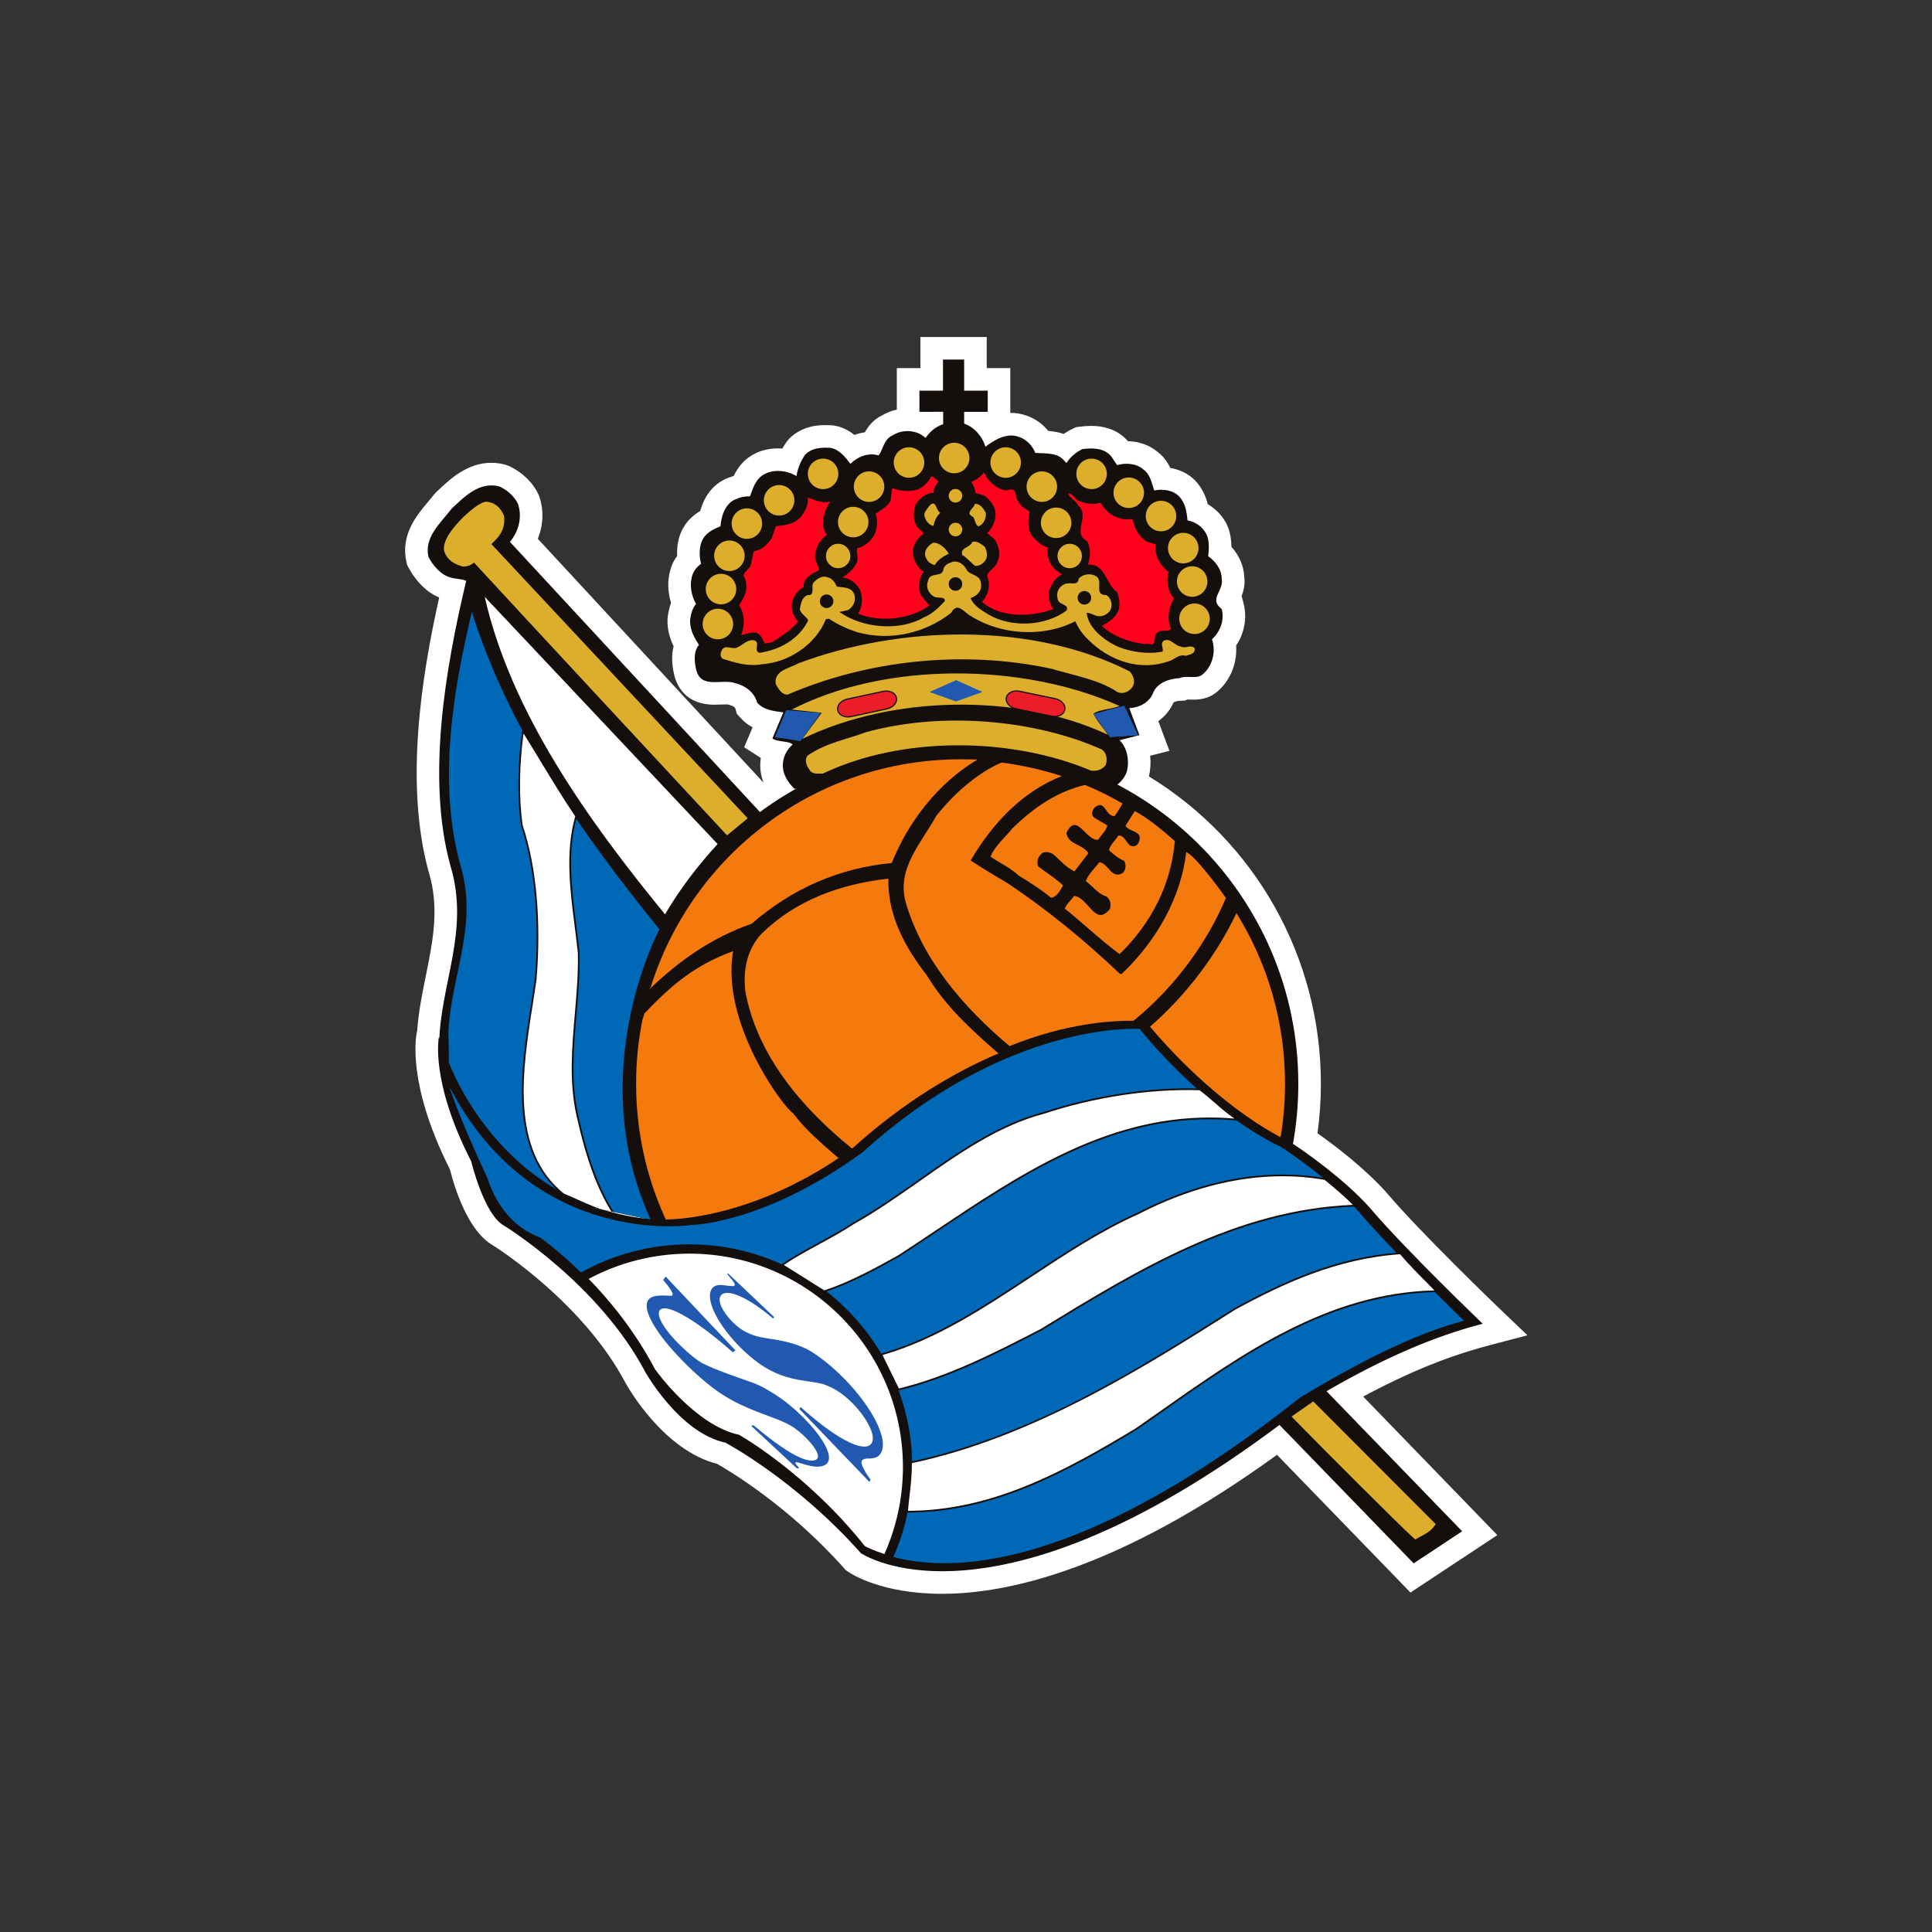 <?xml version="1.0" encoding="UTF-8" standalone="no"?>
<!-- Created with Inkscape (http://www.inkscape.org/) -->

<svg
   xmlns:dc="http://purl.org/dc/elements/1.1/"
   xmlns:cc="http://creativecommons.org/ns#"
   xmlns:rdf="http://www.w3.org/1999/02/22-rdf-syntax-ns#"
   xmlns:svg="http://www.w3.org/2000/svg"
   xmlns="http://www.w3.org/2000/svg"
   xmlns:sodipodi="http://sodipodi.sourceforge.net/DTD/sodipodi-0.dtd"
   xmlns:inkscape="http://www.inkscape.org/namespaces/inkscape"
   width="700"
   height="700"
   viewBox="0 0 185.208 185.208"
   version="1.1"
   id="svg4304"
   inkscape:version="0.92.4 (5da689c313, 2019-01-14)"
   sodipodi:docname="real-sociedad-logo.svg"
   inkscape:export-filename="C:\Users\suitedoalex\sites\real-sociedad-logo-0.png"
   inkscape:export-xdpi="561.73712"
   inkscape:export-ydpi="561.73712">
  <rect x="0" y="0" width="185.208" height="185.208" fill="#333333" stroke="none"/>
  <defs
     id="defs4298">
    <clipPath
       clipPathUnits="userSpaceOnUse"
       id="clipPath400">
      <path
         d="m 138.608,404.77 c -0.622,-0.807 -1.52,-1.567 -1.267,-2.651 v 0 c 0.23,-0.437 0.669,-0.967 1.175,-1.106 v 0 c 0.277,-0.092 0.654,-0.078 0.884,-0.193 v 0 c -1.116,-4.683 -2.19,-10.752 -0.86,-15.571 v 0 c 1.072,-3.53 -0.57,-6.498 -0.614,-9.693 v 0 c 0,0 1.898,-7.061 8.103,-8.906 v 0 l 3.96,-0.833 c 0,0 -6.67,11.462 5.626,22.194 v 0 l -13.826,14.938 c 0.46,0.553 0.691,1.336 0.438,2.074 v 0 c -0.185,0.415 -0.599,0.761 -0.991,0.945 v 0 c -0.16,0.047 -0.315,0.068 -0.465,0.068 v 0 c -0.885,0 -1.591,-0.735 -2.163,-1.266"
         id="path398"
         inkscape:connector-curvature="0" />
    </clipPath>
    <clipPath
       clipPathUnits="userSpaceOnUse"
       id="clipPath388">
      <path
         d="M 0,0 H 841.89 V 595.276 H 0 Z"
         id="path386"
         inkscape:connector-curvature="0" />
    </clipPath>
    <clipPath
       clipPathUnits="userSpaceOnUse"
       id="clipPath308">
      <path
         d="M 0,0 H 841.89 V 595.276 H 0 Z"
         id="path306"
         inkscape:connector-curvature="0" />
    </clipPath>
    <clipPath
       clipPathUnits="userSpaceOnUse"
       id="clipPath184">
      <path
         d="M 0,0 H 841.89 V 595.276 H 0 Z"
         id="path182"
         inkscape:connector-curvature="0" />
    </clipPath>
    <clipPath
       clipPathUnits="userSpaceOnUse"
       id="clipPath156">
      <path
         d="m 136.063,345.491 h 61.303 v 68.65 h -61.303 z"
         id="path154"
         inkscape:connector-curvature="0" />
    </clipPath>
    <clipPath
       clipPathUnits="userSpaceOnUse"
       id="clipPath140">
      <path
         d="M 0,0 H 841.89 V 595.276 H 0 Z"
         id="path138"
         inkscape:connector-curvature="0" />
    </clipPath>
    <clipPath
       clipPathUnits="userSpaceOnUse"
       id="clipPath124">
      <path
         d="M 0,0 H 841.89 V 595.276 H 0 Z"
         id="path122"
         inkscape:connector-curvature="0" />
    </clipPath>
    <clipPath
       clipPathUnits="userSpaceOnUse"
       id="clipPath100">
      <path
         d="M 0,0 H 841.89 V 595.276 H 0 Z"
         id="path98"
         inkscape:connector-curvature="0" />
    </clipPath>
    <clipPath
       clipPathUnits="userSpaceOnUse"
       id="clipPath84">
      <path
         d="M 0,0 H 841.89 V 595.276 H 0 Z"
         id="path82"
         inkscape:connector-curvature="0" />
    </clipPath>
    <clipPath
       clipPathUnits="userSpaceOnUse"
       id="clipPath58">
      <path
         d="M 0,0 H 841.89 V 595.276 H 0 Z"
         id="path56"
         inkscape:connector-curvature="0" />
    </clipPath>
    <clipPath
       clipPathUnits="userSpaceOnUse"
       id="clipPath34">
      <path
         d="M 0,0 H 841.89 V 595.276 H 0 Z"
         id="path32"
         inkscape:connector-curvature="0" />
    </clipPath>
  </defs>
  <sodipodi:namedview
     id="base"
     pagecolor="#ffffff"
     bordercolor="#666666"
     borderopacity="1.0"
     inkscape:pageopacity="0.0"
     inkscape:pageshadow="2"
     inkscape:zoom="0.7"
     inkscape:cx="247.45058"
     inkscape:cy="388.9927"
     inkscape:document-units="mm"
     inkscape:current-layer="layer1"
     showgrid="false"
     units="px"
     inkscape:window-width="1920"
     inkscape:window-height="1017"
     inkscape:window-x="-8"
     inkscape:window-y="-8"
     inkscape:window-maximized="1" />
  <g
     inkscape:label="Layer 1"
     inkscape:groupmode="layer"
     id="layer1"
     transform="translate(0,-111.792)">
    <g
       id="g150"
       transform="matrix(1.755,0,0,-1.755,-199.955,870.916)"
       inkscape:export-filename="C:\Users\suitedoalex\sites\real-sociedad-logo-4.png"
       inkscape:export-xdpi="94.44342"
       inkscape:export-ydpi="94.44342">
      <g
         id="g152"
         clip-path="url(#clipPath156)">
        <g
           id="g158"
           transform="translate(137.934,375.848)">
          <path
             d="m 0,0 c 0.133,3.084 1.645,5.978 0.605,9.402 -1.33,4.819 -0.254,10.887 0.861,15.571 -0.231,0.114 -0.607,0.101 -0.884,0.192 -0.507,0.139 -0.945,0.669 -1.176,1.107 -0.253,1.083 0.646,1.844 1.268,2.65 0.669,0.622 1.521,1.521 2.627,1.199 C 3.693,29.936 4.108,29.59 4.292,29.176 4.545,28.438 4.316,27.655 3.855,27.102 L 17.511,12.347 c 0.628,0.465 1.287,0.891 1.973,1.274 -0.466,0.368 -0.765,0.828 -0.719,1.381 0.023,0.416 0.253,0.784 0.53,1.037 -0.231,0.208 -0.783,0.116 -1.107,0.323 l 0.6,1.429 c -0.507,0.069 -1.06,0.115 -1.429,0.53 -0.161,0.576 -0.645,0.922 -1.175,1.06 -0.761,0.276 -1.913,-0.369 -2.166,0.784 -0.093,0.415 -0.139,0.968 0.161,1.313 -0.254,0.392 -0.507,0.83 -0.484,1.36 0.046,0.323 0.115,0.623 0.323,0.876 -0.254,0.461 -0.369,1.014 -0.208,1.544 0.069,0.253 0.254,0.483 0.484,0.645 -0.115,0.438 -0.115,1.014 0.115,1.383 0.208,0.345 0.599,0.53 0.945,0.668 0.046,0.623 0.3,1.337 0.945,1.521 0.208,0.093 0.438,0.115 0.669,0.115 0.161,0.439 0.299,0.968 0.806,1.222 0.507,0.276 1.244,0.184 1.729,-0.115 0.069,0.414 0.23,0.829 0.483,1.175 0.369,0.369 0.853,0.392 1.36,0.369 0.484,-0.069 0.83,-0.507 1.106,-0.876 0.415,0.415 0.991,0.622 1.545,0.461 0.253,0.346 0.276,0.899 0.783,1.106 0.461,0.299 1.152,0.299 1.613,-0.023 0.391,0.222 0.727,0.49 1.126,0.623 v 0.675 H 26.22 v 1.156 h 1.288 v 1.697 h 1.156 v -1.697 h 1.288 v -1.156 h -1.288 v -0.644 c 0.561,-0.194 0.994,-0.7 1.163,-1.263 0.461,0.347 1.152,0.793 1.821,0.54 0.392,-0.115 0.76,-0.484 0.898,-0.876 0.53,-0.046 1.245,0.046 1.613,-0.461 0.3,0.231 0.623,0.507 0.969,0.669 0.553,0.069 1.175,0.069 1.566,-0.392 l 0.323,-0.484 c 0.484,0.138 1.06,0.092 1.429,-0.23 0.392,-0.277 0.461,-0.738 0.6,-1.153 0.483,0.092 1.013,0.023 1.359,-0.323 0.346,-0.368 0.415,-0.829 0.461,-1.313 0.414,-0.069 0.829,-0.346 1.037,-0.76 0.161,-0.346 0.138,-0.807 0.092,-1.199 0.392,-0.277 0.737,-0.714 0.737,-1.222 0.139,-0.668 -0.737,-1.106 0,-1.659 0.162,-0.645 -0.092,-1.245 -0.529,-1.659 0.229,-0.669 0.023,-1.452 -0.485,-1.89 -0.322,-0.323 -0.898,-0.046 -1.29,-0.231 -0.553,-0.022 -1.245,-0.253 -1.452,-0.829 -0.207,-0.507 -0.76,-0.783 -1.291,-0.807 l 0.554,-1.474 -1.083,-0.277 c 0.414,-0.415 0.553,-1.106 0.391,-1.729 -0.092,-0.253 -0.254,-0.484 -0.507,-0.691 5.875,-3.086 9.877,-9.249 9.877,-16.345 0,-1.121 -0.1,-2.219 -0.291,-3.284 0.737,-0.482 2.845,-1.969 4.221,-3.518 1.877,-2.219 6.142,-6.306 6.142,-6.306 -1.942,-0.512 -4.631,-1.429 -8.531,-3.685 l 7.411,-7.653 -2.651,-1.752 -7.33,7.56 c -15.863,-11.874 -22.867,-6.999 -22.867,-6.999 -3.571,4.01 -7.398,6.032 -7.398,6.032 -2.528,0.54 -4.381,3.87 -4.381,3.87 -2.542,4.813 -7.682,7.966 -7.682,7.966 -1.123,0.594 -1.821,3.528 -1.821,3.528 -2.275,4.445 -1.762,6.802 -1.762,6.802 z M 15.306,10.47 2.243,24.339 C 3.717,17.84 8.047,11.784 12.356,6.529 l 0.554,0.892 c 0.498,0.758 1.056,1.499 1.647,2.2 z"
             style="fill:#ffffff;fill-opacity:1;fill-rule:nonzero;stroke:none"
             id="path160"
             inkscape:connector-curvature="0" />
        </g>
        <g
           id="g162"
           transform="translate(165.397,345.491)">
          <path
             d="m 0,0 c -3.31,-0.001 -4.969,1.088 -5.147,1.212 l -0.12,0.083 -0.096,0.109 c -3.01,3.38 -6.248,5.307 -6.925,5.692 -2.884,0.739 -4.798,4.047 -5.011,4.43 -2.278,4.314 -6.869,7.275 -7.228,7.502 -1.39,0.781 -2.124,3.216 -2.362,4.161 -2.331,4.62 -1.864,7.213 -1.803,7.496 l 0.017,0.078 c 0.076,1.042 0.279,2.044 0.477,3.017 0.384,1.895 0.747,3.685 0.16,5.62 -1.329,4.813 -0.41,10.663 0.565,15.023 -0.957,0.389 -1.516,1.33 -1.674,1.63 l -0.074,0.14 -0.037,0.154 c -0.348,1.489 0.565,2.573 1.168,3.29 0.112,0.132 0.222,0.263 0.324,0.395 l 0.136,0.15 0.131,0.122 c 0.624,0.587 1.568,1.475 2.872,1.475 0.271,0 0.544,-0.04 0.811,-0.117 l 0.179,-0.068 c 0.713,-0.335 1.308,-0.918 1.593,-1.56 l 0.04,-0.101 c 0.255,-0.741 0.217,-1.561 -0.082,-2.304 l 12.31,-13.3 c 0.004,0.003 0.008,0.005 0.012,0.008 -0.14,0.358 -0.196,0.737 -0.163,1.125 0.003,0.065 0.01,0.131 0.019,0.197 -0.011,0.007 -0.021,0.014 -0.032,0.021 l -0.873,0.56 0.457,1.089 c -0.234,0.127 -0.462,0.296 -0.669,0.529 l -0.19,0.213 -0.077,0.274 c -0.034,0.124 -0.254,0.187 -0.297,0.198 l -0.11,0.035 c 0.007,-0.002 -0.028,0.004 -0.136,0.003 -0.084,0 -0.169,-0.003 -0.254,-0.007 -0.117,-0.005 -0.233,-0.009 -0.346,-0.009 -1.603,0 -2.076,1.059 -2.215,1.691 -0.138,0.62 -0.117,1.115 -0.018,1.506 -0.191,0.391 -0.358,0.894 -0.332,1.487 l 0.011,0.12 c 0.035,0.239 0.084,0.5 0.181,0.764 -0.194,0.615 -0.205,1.25 -0.025,1.841 0.067,0.249 0.19,0.494 0.359,0.72 -0.022,0.47 0.041,1.068 0.374,1.601 0.236,0.395 0.574,0.665 0.886,0.851 0.249,0.921 0.828,1.586 1.629,1.847 0.069,0.027 0.136,0.05 0.202,0.07 0.205,0.43 0.536,0.905 1.143,1.209 0.399,0.219 0.953,0.328 1.513,0.286 0.077,0.139 0.162,0.272 0.255,0.399 l 0.124,0.144 c 0.736,0.736 1.675,0.736 1.984,0.736 0.1,0 0.202,-0.003 0.304,-0.007 l 0.117,-0.011 c 0.469,-0.067 0.849,-0.274 1.151,-0.518 0.187,0.069 0.379,0.117 0.574,0.144 0.175,0.324 0.458,0.699 0.958,0.937 0.241,0.141 0.505,0.243 0.784,0.302 v 2.269 h 1.288 v 1.698 h 3.623 v -1.698 h 1.288 v -2.449 c 0.293,0.005 0.582,-0.04 0.856,-0.138 0.468,-0.148 0.898,-0.453 1.22,-0.846 0.252,-0.02 0.545,-0.061 0.839,-0.163 0.156,0.105 0.325,0.205 0.506,0.289 l 0.175,0.082 0.193,0.024 c 0.23,0.029 0.434,0.043 0.626,0.043 0.852,0 1.529,-0.281 2.013,-0.836 0.608,-0.015 1.169,-0.214 1.596,-0.566 0.355,-0.266 0.57,-0.587 0.713,-0.893 0.528,-0.09 0.998,-0.324 1.354,-0.681 0.398,-0.422 0.594,-0.891 0.697,-1.301 0.439,-0.258 0.805,-0.639 1.033,-1.092 0.193,-0.416 0.253,-0.842 0.255,-1.234 0.426,-0.471 0.672,-1.034 0.702,-1.621 0.058,-0.428 -0.036,-0.793 -0.141,-1.065 l 0.106,-0.412 c 0.2,-0.795 0.047,-1.616 -0.409,-2.3 0.066,-0.917 -0.287,-1.854 -0.966,-2.458 -0.523,-0.493 -1.161,-0.493 -1.374,-0.493 -0.071,0 -0.142,0.002 -0.214,0.004 l -0.114,0.003 -0.124,-0.059 -0.249,-0.01 c -0.173,-0.007 -0.312,-0.053 -0.373,-0.086 -0.185,-0.418 -0.475,-0.767 -0.835,-1.028 l 0.607,-1.619 -1.053,-0.269 c 0.042,-0.37 0.021,-0.754 -0.068,-1.129 5.826,-3.569 9.394,-9.887 9.394,-16.789 0,-0.906 -0.062,-1.813 -0.184,-2.705 0.924,-0.654 2.587,-1.909 3.802,-3.277 1.834,-2.166 6.032,-6.195 6.074,-6.235 L 31.97,14.121 29.841,13.56 C 28.404,13.181 26.196,12.489 22.998,10.774 L 30.327,3.206 25.582,0.07 18.29,7.592 C 9.663,1.338 3.603,0 0,0 M -3.648,3.187 C -3.325,3.016 -2.127,2.467 0,2.467 c 3.349,0 9.136,1.344 17.686,7.744 l 0.869,0.651 7.374,-7.605 0.556,0.368 -7.476,7.72 1.368,0.792 c 2.865,1.657 5.098,2.606 6.792,3.19 -1.429,1.407 -3.529,3.52 -4.727,4.936 -1.164,1.31 -3.035,2.681 -3.953,3.282 l -0.684,0.446 0.144,0.804 c 0.18,1.004 0.271,2.035 0.271,3.066 0,6.422 -3.531,12.267 -9.216,15.253 l -1.65,0.867 1.442,1.18 c 0.061,0.05 0.092,0.089 0.109,0.117 0.037,0.219 -0.022,0.413 -0.085,0.477 l -1.528,1.532 1.846,0.471 -0.668,1.777 1.698,0.075 c 0.099,0.005 0.179,0.04 0.211,0.063 0.406,1.021 1.429,1.469 2.331,1.559 0.342,0.1 0.605,0.09 0.835,0.083 0.054,0.12 0.076,0.28 0.028,0.418 l -0.258,0.751 0.576,0.546 c 0.066,0.062 0.136,0.146 0.171,0.245 -0.326,0.452 -0.479,1.097 -0.064,1.984 0.012,0.026 0.025,0.052 0.038,0.079 v 0.115 c -0.007,0.011 -0.075,0.114 -0.215,0.213 l -0.601,0.424 0.087,0.729 c 0.047,0.4 0.016,0.527 0.009,0.548 -0.005,0 -0.073,0.042 -0.116,0.05 l -0.934,0.156 -0.091,0.943 c -0.024,0.256 -0.053,0.45 -0.104,0.547 -0.045,0.01 -0.16,0.013 -0.257,-0.005 l -1.059,-0.202 -0.342,1.022 c -0.03,0.088 -0.057,0.178 -0.084,0.268 -0.028,0.095 -0.069,0.232 -0.098,0.297 l -0.06,0.051 c 0.016,-0.014 -0.027,-0.002 -0.094,-0.002 -0.061,0 -0.124,-0.009 -0.184,-0.026 L 9.028,60.219 8.292,61.321 c -0.031,0 -0.14,0.01 -0.256,0.004 C 7.907,61.241 7.76,61.126 7.617,61.013 L 6.443,60.109 5.764,61.044 c -0.103,0.017 -0.278,0.023 -0.402,0.027 -0.134,0.005 -0.264,0.01 -0.386,0.021 L 4.183,61.161 3.919,61.912 C 3.906,61.944 3.85,62.004 3.816,62.02 L 3.748,62.043 C 3.743,62.037 3.57,62.02 3.105,61.67 L 1.689,60.607 1.182,62.304 C 1.12,62.509 0.959,62.698 0.798,62.754 L 0.678,62.795 0.445,62.718 C 0.316,62.675 0.137,62.561 -0.053,62.441 -0.185,62.357 -0.32,62.273 -0.46,62.193 l -0.677,-0.384 -0.638,0.445 c -0.018,0.011 -0.215,0.012 -0.236,0 L -2.078,62.213 C -2.096,62.175 -2.11,62.136 -2.126,62.098 -2.204,61.913 -2.302,61.684 -2.472,61.453 l -0.511,-0.697 -0.829,0.242 c -0.101,0.005 -0.212,-0.035 -0.326,-0.149 l -1.006,-1.005 -0.853,1.137 c -0.06,0.079 -0.225,0.3 -0.33,0.389 -0.118,0.001 -0.201,-0.006 -0.244,-0.013 -0.082,-0.15 -0.142,-0.325 -0.172,-0.507 l -0.303,-1.812 -1.563,0.966 C -8.686,60.052 -8.83,60.1 -8.978,60.1 -9.048,60.1 -9.09,60.089 -9.1,60.084 -9.156,60.031 -9.232,59.818 -9.281,59.676 l -0.353,-0.963 h -0.861 c -0.13,0 -0.174,-0.012 -0.178,-0.013 l -0.097,-0.04 c -0.037,-0.065 -0.091,-0.216 -0.108,-0.441 l -0.057,-0.768 -0.715,-0.286 c -0.271,-0.108 -0.345,-0.165 -0.365,-0.184 0.004,-0.016 -0.013,-0.208 0.04,-0.407 l 0.219,-0.832 -0.705,-0.493 c -0.008,-0.007 -0.013,-0.008 -0.013,-0.007 -0.052,-0.248 0.058,-0.482 0.11,-0.577 l 0.402,-0.731 -0.528,-0.646 c -0.002,-0.004 -0.02,-0.046 -0.044,-0.189 0.013,-0.145 0.12,-0.337 0.286,-0.594 l 0.504,-0.779 -0.537,-0.618 c 0,-0.018 0,-0.042 0.002,-0.072 0.03,10e-4 0.06,0.002 0.09,0.004 0.118,0.004 0.237,0.009 0.354,0.009 0.228,0 0.565,-0.014 0.917,-0.131 0.827,-0.229 1.482,-0.756 1.829,-1.455 0.125,-0.033 0.333,-0.06 0.471,-0.079 l 1.703,-0.232 -0.691,-1.646 c 0.09,-0.053 0.178,-0.116 0.263,-0.193 l 1.013,-0.91 -1.006,-0.918 c -0.096,-0.088 -0.129,-0.173 -0.13,-0.194 -0.006,-0.085 0.071,-0.203 0.252,-0.345 L -5.765,43.801 -7.377,42.9 c -0.635,-0.354 -1.255,-0.755 -1.842,-1.189 l -0.888,-0.656 -15.143,16.361 0.694,0.833 c 0.167,0.199 0.31,0.513 0.237,0.818 -0.046,0.067 -0.147,0.165 -0.274,0.243 -0.334,0.032 -0.841,-0.452 -1.215,-0.803 l -0.068,-0.064 c -0.104,-0.132 -0.215,-0.263 -0.326,-0.395 -0.083,-0.099 -0.158,-0.189 -0.225,-0.272 l 1.519,-1.612 0.338,-0.169 -0.037,-0.151 14.12,-14.99 -1.493,-1.692 c -0.558,-0.664 -1.083,-1.365 -1.542,-2.062 l -1.445,-2.33 -1.093,1.333 c -3.628,4.425 -7.48,9.615 -9.502,15.353 -0.672,-3.661 -1.064,-7.899 -0.107,-11.369 0.761,-2.502 0.297,-4.784 -0.111,-6.797 -0.21,-1.035 -0.408,-2.011 -0.45,-2.987 l -0.42,-0.062 0.369,-0.08 c 10e-4,0 -0.337,-2.085 1.655,-5.978 l 0.068,-0.132 0.034,-0.144 c 0.284,-1.186 0.87,-2.511 1.204,-2.727 l 0.063,-0.036 c 0.221,-0.135 5.458,-3.388 8.127,-8.442 0.43,-0.765 1.937,-2.894 3.548,-3.239 l 0.168,-0.036 0.151,-0.079 C -11.1,9.262 -7.287,7.222 -3.648,3.187 m -18.481,46.428 c 1.824,-3.891 4.444,-7.534 6.908,-10.626 0.425,0.608 0.882,1.202 1.372,1.784 l 0.024,0.026 z"
             style="fill:#ffffff;fill-opacity:1;fill-rule:nonzero;stroke:none"
             id="path164"
             inkscape:connector-curvature="0" />
        </g>
        <g
           id="g166"
           transform="translate(137.934,375.848)">
          <path
             d="m 0,0 c 0.133,3.084 1.645,5.978 0.605,9.402 -1.33,4.819 -0.254,10.887 0.861,15.571 -0.231,0.114 -0.607,0.101 -0.884,0.192 -0.507,0.139 -0.945,0.669 -1.176,1.107 -0.253,1.083 0.646,1.844 1.268,2.65 0.669,0.622 1.521,1.521 2.627,1.199 C 3.693,29.936 4.108,29.59 4.292,29.176 4.545,28.438 4.316,27.655 3.855,27.102 L 17.511,12.347 c 0.628,0.465 1.287,0.891 1.973,1.274 -0.466,0.368 -0.765,0.828 -0.719,1.381 0.023,0.416 0.253,0.784 0.53,1.037 -0.231,0.208 -0.783,0.116 -1.107,0.323 l 0.6,1.429 c -0.507,0.069 -1.06,0.115 -1.429,0.53 -0.161,0.576 -0.645,0.922 -1.175,1.06 -0.761,0.276 -1.913,-0.369 -2.166,0.784 -0.093,0.415 -0.139,0.968 0.161,1.313 -0.254,0.392 -0.507,0.83 -0.484,1.36 0.046,0.323 0.115,0.623 0.323,0.876 -0.254,0.461 -0.369,1.014 -0.208,1.544 0.069,0.253 0.254,0.483 0.484,0.645 -0.115,0.438 -0.115,1.014 0.115,1.383 0.208,0.345 0.599,0.53 0.945,0.668 0.046,0.623 0.3,1.337 0.945,1.521 0.208,0.093 0.438,0.115 0.669,0.115 0.161,0.439 0.299,0.968 0.806,1.222 0.507,0.276 1.244,0.184 1.729,-0.115 0.069,0.414 0.23,0.829 0.483,1.175 0.369,0.369 0.853,0.392 1.36,0.369 0.484,-0.069 0.83,-0.507 1.106,-0.876 0.415,0.415 0.991,0.622 1.545,0.461 0.253,0.346 0.276,0.899 0.783,1.106 0.461,0.299 1.152,0.299 1.613,-0.023 0.391,0.222 0.727,0.49 1.126,0.623 v 0.675 H 26.22 v 1.156 h 1.288 v 1.697 h 1.156 v -1.697 h 1.288 v -1.156 h -1.288 v -0.644 c 0.561,-0.194 0.994,-0.7 1.163,-1.263 0.461,0.347 1.152,0.793 1.821,0.54 0.392,-0.115 0.76,-0.484 0.898,-0.876 0.53,-0.046 1.245,0.046 1.613,-0.461 0.3,0.231 0.623,0.507 0.969,0.669 0.553,0.069 1.175,0.069 1.566,-0.392 l 0.323,-0.484 c 0.484,0.138 1.06,0.092 1.429,-0.23 0.392,-0.277 0.461,-0.738 0.6,-1.153 0.483,0.092 1.013,0.023 1.359,-0.323 0.346,-0.368 0.415,-0.829 0.461,-1.313 0.414,-0.069 0.829,-0.346 1.037,-0.76 0.161,-0.346 0.138,-0.807 0.092,-1.199 0.392,-0.277 0.737,-0.714 0.737,-1.222 0.139,-0.668 -0.737,-1.106 0,-1.659 0.162,-0.645 -0.092,-1.245 -0.529,-1.659 0.229,-0.669 0.023,-1.452 -0.485,-1.89 -0.322,-0.323 -0.898,-0.046 -1.29,-0.231 -0.553,-0.022 -1.245,-0.253 -1.452,-0.829 -0.207,-0.507 -0.76,-0.783 -1.291,-0.807 l 0.554,-1.474 -1.083,-0.277 c 0.414,-0.415 0.553,-1.106 0.391,-1.729 -0.092,-0.253 -0.254,-0.484 -0.507,-0.691 5.875,-3.086 9.877,-9.249 9.877,-16.345 0,-1.121 -0.1,-2.219 -0.291,-3.284 0.737,-0.482 2.845,-1.969 4.221,-3.518 1.877,-2.219 6.142,-6.306 6.142,-6.306 -1.942,-0.512 -4.631,-1.429 -8.531,-3.685 l 7.411,-7.653 -2.651,-1.752 -7.33,7.56 c -15.863,-11.874 -22.867,-6.999 -22.867,-6.999 -3.571,4.01 -7.398,6.032 -7.398,6.032 -2.528,0.54 -4.381,3.87 -4.381,3.87 -2.542,4.813 -7.682,7.966 -7.682,7.966 -1.123,0.594 -1.821,3.528 -1.821,3.528 -2.275,4.445 -1.762,6.802 -1.762,6.802 z M 15.306,10.47 2.243,24.339 C 3.717,17.84 8.047,11.784 12.356,6.529 l 0.554,0.892 c 0.498,0.758 1.056,1.499 1.647,2.2 z"
             style="fill:#ffffff;fill-opacity:1;fill-rule:nonzero;stroke:none"
             id="path168"
             inkscape:connector-curvature="0" />
        </g>
        <g
           id="g170"
           transform="translate(165.396,345.906)">
          <path
             d="m 0,0 c -3.238,0 -4.842,1.091 -4.909,1.137 l -0.143,0.128 c -3.137,3.523 -6.496,5.478 -7.08,5.804 -2.793,0.683 -4.721,4.097 -4.803,4.244 -2.411,4.565 -7.345,7.637 -7.395,7.667 -1.269,0.669 -1.985,3.217 -2.165,3.939 -2.331,4.597 -1.813,7.155 -1.79,7.262 l 0.024,0.107 c 0.071,1.027 0.274,2.026 0.471,2.995 0.395,1.947 0.768,3.787 0.15,5.822 -1.339,4.854 -0.337,10.831 0.657,15.181 -0.051,0.012 -0.103,0.027 -0.155,0.044 -0.917,0.249 -1.489,1.212 -1.641,1.501 l -0.073,0.196 c -0.301,1.286 0.498,2.235 1.082,2.927 0.114,0.137 0.229,0.272 0.334,0.409 l 0.091,0.099 0.132,0.124 c 0.61,0.575 1.447,1.362 2.587,1.362 0.232,0 0.466,-0.034 0.694,-0.1 l 0.12,-0.045 c 0.624,-0.294 1.144,-0.8 1.39,-1.354 l 0.027,-0.067 c 0.249,-0.725 0.175,-1.538 -0.18,-2.249 L -9.839,43.371 c 0.199,0.136 0.4,0.268 0.604,0.396 -0.262,0.462 -0.306,0.904 -0.277,1.245 0.008,0.153 0.036,0.307 0.081,0.46 -0.095,0.037 -0.191,0.083 -0.284,0.142 l -0.579,0.372 0.48,1.143 c -0.316,0.111 -0.631,0.288 -0.9,0.589 l -0.126,0.142 -0.051,0.182 c -0.087,0.313 -0.409,0.44 -0.593,0.488 l -0.074,0.023 c -0.035,0.013 -0.112,0.028 -0.276,0.028 -0.089,0 -0.18,-0.004 -0.27,-0.007 -0.112,-0.005 -0.222,-0.009 -0.33,-0.009 -1.247,0 -1.672,0.742 -1.809,1.365 -0.141,0.632 -0.097,1.108 0.022,1.46 -0.196,0.364 -0.388,0.852 -0.363,1.425 l 0.007,0.08 c 0.037,0.254 0.092,0.533 0.213,0.809 -0.213,0.578 -0.239,1.18 -0.07,1.734 0.067,0.248 0.2,0.491 0.387,0.707 -0.046,0.496 0.018,1.063 0.301,1.515 0.223,0.373 0.552,0.617 0.894,0.796 0.189,0.874 0.695,1.503 1.41,1.731 0.122,0.049 0.243,0.084 0.359,0.108 0.173,0.419 0.452,0.901 1.03,1.19 0.409,0.224 1.001,0.309 1.566,0.208 0.097,0.214 0.215,0.417 0.352,0.603 l 0.081,0.096 c 0.551,0.551 1.229,0.615 1.691,0.615 0.094,0 0.189,-0.003 0.284,-0.008 l 0.078,-0.007 c 0.478,-0.068 0.848,-0.316 1.133,-0.59 0.292,0.141 0.603,0.222 0.921,0.236 0.142,0.313 0.378,0.727 0.883,0.961 0.295,0.176 0.644,0.283 1.004,0.308 v 2.215 h 1.289 v 1.698 h 2.792 v -1.698 h 1.288 v -2.498 c 0.366,0.078 0.775,0.065 1.139,-0.067 0.441,-0.138 0.854,-0.456 1.135,-0.856 0.333,-0.014 0.737,-0.05 1.112,-0.226 0.191,0.139 0.399,0.274 0.625,0.38 l 0.117,0.054 0.127,0.016 c 0.188,0.023 0.382,0.039 0.575,0.039 0.737,0 1.315,-0.24 1.717,-0.713 l 0.09,-0.125 c 0.578,0.029 1.145,-0.142 1.545,-0.476 0.37,-0.273 0.559,-0.624 0.681,-0.948 0.533,-0.042 1.007,-0.248 1.35,-0.592 0.388,-0.413 0.549,-0.882 0.627,-1.282 0.438,-0.215 0.807,-0.569 1.024,-1.004 0.186,-0.398 0.224,-0.825 0.209,-1.211 0.433,-0.427 0.683,-0.952 0.706,-1.496 0.073,-0.496 -0.115,-0.898 -0.231,-1.144 0,-0.002 -10e-4,-0.004 -0.003,-0.006 l 0.103,-0.077 0.108,-0.313 c 0.181,-0.723 0.019,-1.474 -0.435,-2.085 0.109,-0.838 -0.196,-1.714 -0.819,-2.265 -0.361,-0.344 -0.795,-0.384 -1.093,-0.384 -0.066,0 -0.133,0.002 -0.2,0.004 l -0.145,0.004 c -0.067,0 -0.09,-0.005 -0.092,-0.005 L 13.131,48.775 13,48.781 c -0.342,-0.014 -0.664,-0.144 -0.716,-0.289 -0.189,-0.465 -0.541,-0.835 -0.983,-1.069 l 0.564,-1.502 -0.978,-0.25 c 0.111,-0.443 0.112,-0.927 -0.009,-1.394 l -0.023,-0.074 c -0.019,-0.051 -0.039,-0.102 -0.062,-0.152 5.873,-3.46 9.481,-9.737 9.481,-16.605 0,-0.972 -0.073,-1.945 -0.217,-2.9 0.845,-0.586 2.653,-1.91 3.94,-3.358 1.842,-2.176 6.055,-6.219 6.097,-6.26 l 1.054,-1.01 -1.412,-0.372 C 28.207,13.143 25.819,12.39 22.321,10.462 L 29.681,2.86 25.642,0.192 18.338,7.724 C 9.646,1.355 3.582,0 0.001,0 Z m -3.909,2.443 c 0.289,-0.164 1.57,-0.806 3.91,-0.806 3.412,0 9.294,1.358 17.935,7.826 l 0.576,0.432 7.36,-7.59 1.262,0.834 -7.455,7.698 0.907,0.525 c 3.217,1.861 5.624,2.817 7.36,3.369 -1.389,1.358 -3.853,3.809 -5.186,5.385 -1.199,1.35 -3.107,2.749 -4.043,3.361 l -0.453,0.296 0.095,0.533 c 0.184,1.029 0.278,2.085 0.278,3.14 0,6.577 -3.617,12.563 -9.439,15.621 l -1.095,0.575 0.958,0.783 c 0.118,0.096 0.196,0.193 0.242,0.303 0.078,0.347 0.003,0.714 -0.188,0.905 l -1.014,1.016 1.589,0.406 -0.628,1.675 1.126,0.05 c 0.259,0.012 0.504,0.14 0.568,0.298 0.315,0.875 1.234,1.26 2.037,1.329 0.319,0.102 0.564,0.084 0.781,0.076 l 0.144,-0.003 c 0.012,0 0.025,0 0.037,0 0.235,0.23 0.327,0.64 0.212,0.973 l -0.171,0.498 0.382,0.362 c 0.129,0.122 0.319,0.354 0.324,0.662 -0.606,0.67 -0.265,1.398 -0.127,1.693 0.035,0.074 0.088,0.187 0.093,0.227 l -0.017,0.082 0.002,0.061 c 0,0.168 -0.154,0.385 -0.392,0.552 l -0.398,0.281 0.057,0.484 c 0.056,0.47 0.02,0.671 -0.02,0.757 -0.07,0.137 -0.25,0.269 -0.431,0.299 l -0.619,0.103 -0.06,0.626 c -0.041,0.423 -0.089,0.667 -0.243,0.831 -0.087,0.086 -0.276,0.102 -0.379,0.102 -0.077,0 -0.155,-0.008 -0.231,-0.022 l -0.702,-0.134 -0.227,0.677 c -0.028,0.084 -0.054,0.17 -0.079,0.255 -0.079,0.265 -0.133,0.43 -0.216,0.489 l -0.067,0.053 c -0.118,0.103 -0.415,0.13 -0.666,0.059 L 9.206,60.286 8.585,61.216 C 8.538,61.261 8.43,61.328 8.139,61.328 8.061,61.328 7.984,61.323 7.907,61.316 7.734,61.216 7.545,61.068 7.361,60.924 L 6.53,60.283 6.036,60.963 C 5.972,61.05 5.6,61.063 5.378,61.071 5.252,61.075 5.129,61.08 5.013,61.09 l -0.526,0.046 -0.175,0.498 c -0.057,0.164 -0.236,0.327 -0.357,0.362 l -0.059,0.02 C 3.587,62.133 3.025,61.714 2.857,61.587 l -0.94,-0.705 -0.336,1.125 c -0.1,0.334 -0.359,0.625 -0.646,0.724 L 0.682,62.818 0.315,62.696 c -0.178,-0.059 -0.368,-0.18 -0.589,-0.319 -0.127,-0.081 -0.255,-0.162 -0.39,-0.238 l -0.449,-0.255 -0.423,0.295 c -0.175,0.122 -0.521,0.124 -0.699,0.008 L -2.372,62.116 C -2.405,62.085 -2.467,61.94 -2.508,61.845 -2.577,61.68 -2.664,61.476 -2.805,61.283 l -0.34,-0.462 -0.549,0.16 C -3.93,61.049 -4.208,60.95 -4.431,60.727 l -0.667,-0.667 -0.566,0.755 c -0.115,0.153 -0.375,0.501 -0.545,0.552 -0.052,0.002 -0.103,0.003 -0.154,0.003 -0.302,0 -0.423,-0.047 -0.494,-0.1 -0.144,-0.219 -0.248,-0.488 -0.295,-0.767 l -0.2,-1.202 -1.037,0.641 c -0.258,0.159 -0.707,0.202 -0.905,0.093 -0.175,-0.088 -0.258,-0.298 -0.378,-0.635 l -0.251,-0.687 h -0.571 c -0.158,0 -0.268,-0.014 -0.336,-0.045 l -0.108,-0.039 c -0.207,-0.059 -0.328,-0.453 -0.354,-0.794 l -0.037,-0.51 -0.475,-0.189 c -0.125,-0.051 -0.459,-0.184 -0.546,-0.33 -0.071,-0.113 -0.112,-0.426 -0.025,-0.753 l 0.144,-0.552 -0.467,-0.327 c -0.102,-0.072 -0.153,-0.152 -0.163,-0.189 -0.119,-0.39 0.034,-0.752 0.134,-0.936 l 0.267,-0.485 -0.35,-0.428 c -0.064,-0.078 -0.104,-0.199 -0.14,-0.428 10e-4,-0.249 0.132,-0.5 0.355,-0.844 l 0.334,-0.517 -0.404,-0.464 c -0.021,-0.032 -0.066,-0.214 0.02,-0.599 0.007,-0.031 0.014,-0.055 0.02,-0.071 0.061,-0.011 0.262,-0.012 0.454,-0.004 0.112,0.005 0.226,0.009 0.337,0.009 0.201,0 0.497,-0.012 0.796,-0.113 0.78,-0.212 1.364,-0.705 1.638,-1.374 0.149,-0.09 0.388,-0.128 0.729,-0.174 l 1.164,-0.158 -0.641,-1.529 c 0.18,-0.051 0.365,-0.134 0.529,-0.281 l 0.671,-0.604 -0.666,-0.609 C -7.772,45.232 -7.871,45.054 -7.88,44.899 -7.888,44.795 -7.908,44.55 -7.47,44.204 l 0.961,-0.759 -1.069,-0.598 C -8.229,42.484 -8.863,42.074 -9.464,41.63 l -0.59,-0.436 -14.643,15.821 0.462,0.552 c 0.244,0.293 0.448,0.771 0.304,1.246 -0.089,0.171 -0.292,0.358 -0.519,0.478 -0.56,0.127 -1.13,-0.416 -1.641,-0.897 l -0.09,-0.084 c -0.108,-0.137 -0.222,-0.273 -0.337,-0.41 -0.493,-0.585 -0.804,-0.98 -0.756,-1.406 0.195,-0.325 0.454,-0.555 0.61,-0.598 0.077,-0.024 0.169,-0.04 0.251,-0.052 l -0.268,1.182 1.522,-1.616 0.109,-0.055 -0.011,-0.048 14.013,-14.877 -1.242,-1.409 c -0.575,-0.683 -1.11,-1.397 -1.578,-2.108 l -1.145,-1.846 -0.725,0.885 c -3.923,4.784 -8.109,10.466 -9.918,16.747 -0.848,-4.017 -1.533,-9.076 -0.412,-13.138 0.733,-2.411 0.3,-4.543 -0.118,-6.604 -0.214,-1.051 -0.414,-2.043 -0.458,-3.051 l -0.222,-0.033 0.181,-0.039 c -0.003,-0.012 -0.387,-2.196 1.691,-6.256 l 0.067,-0.183 c 0.297,-1.244 0.934,-2.744 1.408,-2.994 0.264,-0.16 5.406,-3.354 8.023,-8.308 0.459,-0.82 2.062,-3.074 3.829,-3.451 l 0.111,-0.024 0.1,-0.053 C -11.295,8.48 -7.514,6.458 -3.909,2.443 M -23.43,51.188 c 1.829,-4.868 5.064,-9.377 8.237,-13.312 0.5,0.754 1.056,1.493 1.663,2.214 l 0.268,0.303 z"
             style="fill:#ffffff;fill-opacity:1;fill-rule:nonzero;stroke:none"
             id="path172"
             inkscape:connector-curvature="0" />
        </g>
        <g
           id="g174"
           transform="translate(193.803,348.906)">
          <path
             d="m 0,0 -2.65,-1.752 -7.33,7.561 c -15.863,-11.875 -22.867,-7 -22.867,-7 -3.572,4.01 -7.398,6.032 -7.398,6.032 -2.528,0.541 -4.382,3.87 -4.382,3.87 -2.541,4.813 -7.682,7.967 -7.682,7.967 -1.123,0.593 -1.82,3.527 -1.82,3.527 -2.275,4.445 -1.763,6.803 -1.763,6.803 2.986,-8.608 9.497,-9.798 11.585,-9.955 l 0.032,-0.073 c -1.011,2.282 -1.573,4.808 -1.573,7.466 0,10.189 8.26,18.448 18.448,18.448 10.189,0 18.449,-8.259 18.449,-18.448 0,-1.121 -0.1,-2.218 -0.292,-3.284 0.738,-0.482 2.846,-1.969 4.222,-3.517 1.877,-2.22 6.142,-6.307 6.142,-6.307 C -0.822,10.827 -3.511,9.91 -7.411,7.653 Z"
             style="fill:#140e0c;fill-opacity:1;fill-rule:nonzero;stroke:none"
             id="path176"
             inkscape:connector-curvature="0" />
        </g>
      </g>
    </g>
    <g
       id="g178"
       transform="matrix(1.755,0,0,-1.755,-199.955,870.916)"
       inkscape:export-filename="C:\Users\suitedoalex\sites\real-sociedad-logo-4.png"
       inkscape:export-xdpi="94.44342"
       inkscape:export-ydpi="94.44342">
      <g
         id="g180"
         clip-path="url(#clipPath184)">
        <g
           id="g186"
           transform="translate(157.322,389.467)">
          <path
             d="m 0,0 c -0.368,0.368 -0.668,0.83 -0.622,1.383 0.023,0.414 0.254,0.783 0.53,1.036 -0.231,0.208 -0.784,0.116 -1.106,0.323 l 0.599,1.429 C -1.106,4.24 -1.66,4.287 -2.028,4.701 -2.19,5.277 -2.673,5.623 -3.203,5.761 -3.964,6.038 -5.116,5.393 -5.37,6.545 c -0.092,0.415 -0.138,0.968 0.162,1.313 -0.254,0.392 -0.508,0.83 -0.484,1.36 0.046,0.323 0.115,0.622 0.322,0.876 -0.253,0.461 -0.368,1.014 -0.207,1.544 0.069,0.253 0.253,0.484 0.484,0.645 -0.115,0.438 -0.115,1.014 0.115,1.383 0.207,0.346 0.599,0.53 0.945,0.668 0.046,0.623 0.299,1.337 0.945,1.521 0.207,0.093 0.438,0.116 0.668,0.116 0.162,0.437 0.3,0.967 0.807,1.221 0.507,0.277 1.245,0.185 1.728,-0.115 0.07,0.415 0.231,0.829 0.484,1.175 0.369,0.369 0.853,0.392 1.36,0.369 0.484,-0.069 0.83,-0.507 1.106,-0.876 0.415,0.415 0.991,0.622 1.544,0.461 0.253,0.346 0.276,0.899 0.784,1.106 0.461,0.3 1.152,0.3 1.613,-0.023 l 0.172,-0.126 c 0.219,0.348 0.556,0.616 0.953,0.749 v 0.675 H 6.834 v 1.156 h 1.287 v 1.698 h 1.156 v -1.698 h 1.288 V 20.587 H 9.277 v -0.644 c 0.561,-0.194 0.994,-0.699 1.163,-1.262 0.46,0.345 1.152,0.792 1.82,0.539 0.392,-0.115 0.761,-0.484 0.899,-0.875 0.53,-0.047 1.245,0.046 1.613,-0.462 l 0.092,-0.092 c 0.208,0.323 0.53,0.6 0.876,0.761 0.553,0.069 1.175,0.069 1.568,-0.392 l 0.322,-0.484 c 0.484,0.138 1.06,0.092 1.429,-0.23 0.392,-0.277 0.46,-0.738 0.599,-1.153 0.484,0.092 1.013,0.023 1.36,-0.322 0.345,-0.369 0.414,-0.83 0.46,-1.314 0.416,-0.069 0.83,-0.346 1.038,-0.76 0.161,-0.346 0.138,-0.807 0.092,-1.199 0.392,-0.276 0.737,-0.715 0.737,-1.221 0.138,-0.669 -0.737,-1.106 0,-1.659 C 23.507,9.172 23.253,8.573 22.815,8.158 23.046,7.489 22.838,6.706 22.331,6.268 22.008,5.946 21.432,6.222 21.041,6.038 20.487,6.015 19.797,5.784 19.589,5.208 19.381,4.701 18.828,4.425 18.298,4.401 L 18.851,2.927 17.768,2.65 C 18.183,2.235 18.321,1.544 18.16,0.921 18.067,0.668 17.906,0.438 17.653,0.23 Z"
             style="fill:#140e0c;fill-opacity:1;fill-rule:nonzero;stroke:none"
             id="path188"
             inkscape:connector-curvature="0" />
        </g>
        <g
           id="g190"
           transform="translate(168.936,405.761)"
           style="fill:#ff011a;fill-opacity:1">
          <path
             d="M 0,0 C 0.622,0.253 0.392,-0.392 0.645,-0.622 0.738,-0.899 1.037,-0.991 1.244,-1.152 1.13,-1.613 1.13,-2.167 1.406,-2.536 1.66,-2.766 1.867,-3.042 2.236,-3.111 2.143,-3.595 2.351,-4.079 2.696,-4.379 L 3.019,-4.587 C 2.696,-4.701 2.466,-5.093 2.328,-5.416 2.236,-5.785 2.305,-6.177 2.536,-6.476 1.314,-6.937 -0.391,-6.96 -1.36,-6.085 c 0.323,0.347 0.484,0.876 0.3,1.337 -0.115,0.3 0.461,0.508 0.53,0.83 0.208,0.392 0.093,0.921 -0.161,1.268 l -0.392,0.322 c 0.253,0.231 0.438,0.576 0.461,0.968 0.023,0.461 -0.3,0.853 -0.622,1.083 l -0.484,0.138 c 0,0.231 -0.092,0.415 -0.231,0.6 0.254,0.092 0.53,0.277 0.715,0.53 C -1.083,0.553 -0.553,0.023 0,0"
             style="fill:#ff011a;fill-opacity:1;fill-rule:nonzero;stroke:none"
             id="path192"
             inkscape:connector-curvature="0" />
        </g>
        <g
           id="g194"
           transform="translate(165.203,406.268)"
           style="fill:#ff011a;fill-opacity:1">
          <path
             d="m 0,0 c -0.139,-0.207 -0.3,-0.392 -0.277,-0.646 -0.414,0.024 -0.737,-0.299 -0.967,-0.598 -0.139,-0.392 -0.162,-0.853 0.045,-1.222 l 0.392,-0.392 c -0.323,-0.23 -0.599,-0.599 -0.599,-1.037 0.023,-0.414 0.254,-0.853 0.599,-1.06 -0.276,-0.323 -0.323,-0.899 -0.161,-1.267 0.161,-0.185 0.277,-0.415 0.483,-0.553 -1.013,-0.761 -2.672,-0.969 -3.917,-0.461 0.253,0.368 0.253,0.806 0.138,1.244 -0.207,0.415 -0.553,0.668 -0.991,0.738 0.277,0.161 0.623,0.437 0.761,0.76 0.161,0.254 -0.024,0.53 0.046,0.83 0.369,0.069 0.714,0.368 0.922,0.691 0.184,0.345 0.207,0.83 0.092,1.198 0.253,0.162 0.645,0.392 0.806,0.692 l 0.092,0.714 c 0.346,-0.161 0.992,-0.253 1.429,-0.069 0.277,0.115 0.577,0.415 0.692,0.691 C -0.208,0.23 -0.139,0.069 0,0"
             style="fill:#ff011a;fill-opacity:1;fill-rule:nonzero;stroke:none"
             id="path196"
             inkscape:connector-curvature="0" />
        </g>
        <g
           id="g198"
           transform="translate(172.901,405.185)"
           style="fill:#ff011a;fill-opacity:1">
          <path
             d="m 0,0 c 0.322,-0.162 0.783,-0.207 1.152,-0.093 0.323,-0.575 0.922,-0.99 1.637,-0.898 h 0.114 c 0.07,-0.484 0.346,-0.945 0.761,-1.222 L 4.148,-2.374 C 4.102,-2.996 4.402,-3.526 4.862,-3.872 4.724,-4.379 4.816,-4.955 5.162,-5.324 4.885,-5.785 4.747,-6.476 5,-6.983 4.77,-7.214 4.378,-6.937 4.171,-7.283 4.032,-7.49 4.24,-7.928 3.802,-7.813 3.71,-7.859 3.548,-7.697 3.571,-7.882 l -0.023,0.069 c -0.875,0.116 -1.682,0.392 -2.327,0.991 0.299,0.162 0.737,0.415 0.899,0.83 0.115,0.322 0.046,0.714 -0.07,1.014 -0.622,0.415 -0.622,1.567 -1.589,1.498 0.138,0.414 0.161,0.899 -0.047,1.291 -0.852,0.414 0.185,1.382 -0.483,1.935 -0.093,0.277 -0.553,0.439 -0.53,0.669 C -0.323,0.415 -0.277,0.046 0,0"
             style="fill:#ff011a;fill-opacity:1;fill-rule:nonzero;stroke:none"
             id="path200"
             inkscape:connector-curvature="0" />
        </g>
        <g
           id="g202"
           transform="translate(159.28,405.161)"
           style="fill:#ff011a;fill-opacity:1">
          <path
             d="m 0,0 c -0.3,-0.484 -0.553,-1.152 -0.254,-1.729 l 0.092,-0.091 c -0.414,-0.254 -0.645,-0.738 -0.668,-1.222 0.023,-0.253 0.208,-0.507 0.231,-0.714 -0.346,-0.162 -0.876,-0.392 -0.853,-0.923 -0.322,-0.183 -0.553,-0.506 -0.622,-0.829 -0.092,-0.391 0.069,-0.783 0.322,-1.06 -0.368,-0.461 -0.991,-0.853 -1.428,-1.129 l -0.392,-0.07 c -0.092,0.231 -0.231,0.507 -0.461,0.6 -0.276,0.046 -0.599,-0.093 -0.829,-0.138 0.207,0.506 0.207,1.175 -0.116,1.636 0.3,0.415 0.553,0.968 0.3,1.498 -0.184,0.276 0.277,0.437 0.345,0.714 l 0.161,0.738 c 0.416,0.046 0.761,0.369 0.992,0.737 l 0.207,0.622 c 0.484,0.069 0.991,0.093 1.36,0.507 0.23,0.3 0.438,0.623 0.392,1.06 C -0.83,0.092 -0.438,-0.138 0,0"
             style="fill:#ff011a;fill-opacity:1;fill-rule:nonzero;stroke:none"
             id="path204"
             inkscape:connector-curvature="0" />
        </g>
        <g
           id="g206"
           transform="translate(165.295,404.539)">
          <path
             d="m 0,0 c -0.207,-0.207 -0.323,-0.438 -0.369,-0.714 -0.207,0.023 -0.415,0.253 -0.461,0.437 -0.138,0.254 0.092,0.439 0.208,0.623 C -0.231,0.807 -0.254,0.138 0,0"
             style="fill:#dcae2b;fill-opacity:1;fill-rule:nonzero;stroke:none"
             id="path208"
             inkscape:connector-curvature="0" />
        </g>
        <g
           id="g210"
           transform="translate(167.784,404.539)">
          <path
             d="m 0,0 c 0.023,-0.323 -0.115,-0.622 -0.391,-0.738 -0.185,0.047 -0.185,0.346 -0.3,0.508 C -1.175,0 -0.645,0.23 -0.599,0.484 -0.277,0.507 -0.115,0.185 0,0"
             style="fill:#dcae2b;fill-opacity:1;fill-rule:nonzero;stroke:none"
             id="path212"
             inkscape:connector-curvature="0" />
        </g>
        <g
           id="g214"
           transform="translate(167.715,402.696)">
          <path
             d="m 0,0 c 0.115,-0.185 0.185,-0.507 0.069,-0.714 -0.115,-0.208 -0.323,-0.346 -0.576,-0.346 -0.231,0.161 -0.438,0.438 -0.714,0.599 -0.116,0.438 0.414,0.368 0.552,0.715 C -0.392,0.323 -0.208,0.138 0,0"
             style="fill:#dcae2b;fill-opacity:1;fill-rule:nonzero;stroke:none"
             id="path216"
             inkscape:connector-curvature="0" />
        </g>
        <g
           id="g218"
           transform="translate(165.756,402.304)">
          <path
             d="m 0,0 c -0.277,-0.138 -0.599,-0.323 -0.761,-0.622 -0.277,0.069 -0.46,0.253 -0.529,0.529 -0.047,0.3 0.183,0.553 0.437,0.692 C -0.484,0.623 -0.139,0.254 0,0"
             style="fill:#dcae2b;fill-opacity:1;fill-rule:nonzero;stroke:none"
             id="path220"
             inkscape:connector-curvature="0" />
        </g>
        <g
           id="g222"
           transform="translate(166.724,401.451)">
          <path
             d="M 0,0 C 0.138,-0.323 0.76,-0.277 0.783,-0.738 0.875,-1.083 0.668,-1.36 0.391,-1.498 0.346,-1.544 0.276,-1.521 0.23,-1.59 c 0.184,-0.415 0.6,-0.646 0.968,-0.876 1.268,-0.737 3.088,-0.645 4.263,0.208 0.208,0.391 -0.484,0.276 -0.484,0.691 -0.092,0.3 0.093,0.645 0.392,0.76 0.277,0.139 0.738,-0.138 0.761,0.3 0.207,0.208 0.484,0.277 0.76,0.208 C 7.674,-0.484 6.822,-1.406 7.651,-1.406 7.928,-1.59 7.997,-1.958 7.858,-2.236 7.697,-2.489 7.375,-2.627 7.075,-2.535 6.89,-2.466 6.753,-2.373 6.568,-2.373 6.637,-3.18 7.512,-3.872 8.25,-4.217 c 0.737,-0.3 1.66,-0.438 2.466,-0.277 0.069,0.184 -0.161,0.438 0.069,0.599 0.369,0.161 0.576,-0.276 0.922,-0.322 0.254,-0.139 0.553,0.138 0.761,-0.093 0.046,-0.322 -0.3,-0.345 -0.485,-0.414 -0.414,0.115 -0.622,-0.231 -0.944,-0.3 -1.568,-0.553 -3.227,0.023 -4.379,1.176 -0.323,0.299 -0.553,0.645 -0.714,1.014 -1.728,-0.9 -4.056,-0.761 -5.693,0.276 -0.345,0.161 -0.737,0.83 -1.083,0.185 -1.406,-1.107 -3.319,-1.567 -5.139,-1.061 -0.553,0.184 -1.06,0.415 -1.544,0.737 L -7.674,-2.72 c -0.576,-1.428 -2.074,-2.373 -3.503,-2.465 -0.784,-0.139 -1.475,0.092 -2.144,0.3 -0.161,0.138 -0.115,0.322 -0.023,0.506 0.208,0.277 0.553,-0.023 0.83,0.115 0.323,0.138 0.576,0.484 0.968,0.369 0.276,-0.161 -0.092,-0.53 0.23,-0.668 1.107,0.161 2.167,0.737 2.674,1.774 -0.093,0.208 -0.415,0.346 -0.461,0.622 0.069,0.277 0.092,0.646 0.438,0.761 0.437,-0.046 0.138,0.507 0.323,0.692 0.206,0.23 0.506,0.391 0.759,0.276 0.254,-0.046 0.416,-0.3 0.508,-0.507 0.368,-0.046 0.852,-0.023 0.968,-0.484 0.069,-0.323 -0.092,-0.668 -0.392,-0.807 l -0.438,-0.092 c 1.222,-0.875 3.25,-1.083 4.609,-0.299 0.461,0.184 0.807,0.53 1.153,0.899 0,0.276 -0.438,0.115 -0.622,0.253 -0.277,0.161 -0.439,0.53 -0.3,0.83 0.069,0.53 0.737,0.184 0.829,0.599 0.024,0.277 0.323,0.392 0.53,0.461 C -0.415,0.484 -0.116,0.231 0,0"
             style="fill:#dcae2b;fill-opacity:1;fill-rule:nonzero;stroke:none"
             id="path224"
             inkscape:connector-curvature="0" />
        </g>
        <g
           id="g226"
           transform="translate(175.643,395.874)">
          <path
             d="M 0,0 C 0.207,-0.23 0.323,-0.553 0.162,-0.83 0,-1.083 -0.323,-1.268 -0.668,-1.129 c -1.037,0.691 -2.351,0.899 -3.572,1.267 -4.886,1.061 -10.117,0.461 -14.45,-1.406 -0.323,0 -0.507,0.323 -0.645,0.577 -0.116,0.76 0.76,0.853 1.221,1.129 C -12.583,2.512 -5.347,2.719 0,0"
             style="fill:#dcae2b;fill-opacity:1;fill-rule:nonzero;stroke:none"
             id="path228"
             inkscape:connector-curvature="0" />
        </g>
        <g
           id="g230"
           transform="translate(174.122,391.61)">
          <path
             d="m 0,0 c 0.254,-0.185 0.323,-0.553 0.207,-0.853 -0.184,-0.253 -0.506,-0.346 -0.806,-0.299 -4.378,1.843 -10.325,1.89 -14.634,-0.161 -0.23,0 -0.599,-0.07 -0.738,0.207 -0.161,0.207 -0.299,0.553 -0.092,0.783 0.968,0.669 2.12,0.876 3.18,1.268 C -8.781,2.074 -3.733,1.659 0,0"
             style="fill:#dcae2b;fill-opacity:1;fill-rule:nonzero;stroke:none"
             id="path232"
             inkscape:connector-curvature="0" />
        </g>
        <g
           id="g234"
           transform="translate(192.074,349.275)">
          <path
             d="m 0,0 c -0.185,-0.254 -0.53,-0.392 -0.807,-0.553 -0.599,0.53 -4.933,4.854 -6.454,6.421 l 0.83,0.576 z"
             style="fill:#dcae2b;fill-opacity:1;fill-rule:nonzero;stroke:none"
             id="path236"
             inkscape:connector-curvature="0" />
        </g>
        <g
           id="g238"
           transform="translate(191.242,348.458)">
          <path
             d="M 0,0 -0.117,0.103 C -0.751,0.663 -5.12,5.028 -6.583,6.535 L -6.76,6.717 -5.573,7.542 1.116,0.839 1.007,0.69 C 0.836,0.454 0.564,0.309 0.324,0.182 0.259,0.147 0.195,0.113 0.134,0.078 Z M -6.096,6.653 C -4.496,5.015 -0.791,1.32 0.057,0.529 0.078,0.54 0.1,0.551 0.121,0.562 0.267,0.64 0.417,0.72 0.531,0.814 l -6.154,6.167 z"
             style="fill:#dcae2b;fill-opacity:1;fill-rule:nonzero;stroke:none"
             id="path240"
             inkscape:connector-curvature="0" />
        </g>
        <g
           id="g242"
           transform="translate(149.474,378.609)"
           style="fill:#f57a0d;fill-opacity:1">
          <path
             d="m 0,0 c 2.24,7.221 8.972,12.465 16.929,12.465 0.289,0 0.634,-0.003 0.92,-0.017 C 15.683,11.158 14.07,9.038 13.171,6.802 10.29,6.526 7.709,5.396 5.52,3.483 3.399,2.746 1.579,1.501 -0.104,-0.135 Z"
             style="fill:#f57a0d;fill-opacity:1;fill-rule:nonzero;stroke:none"
             id="path244"
             inkscape:connector-curvature="0" />
        </g>
        <g
           id="g246"
           transform="translate(168.491,375.017)"
           style="fill:#f57a0d;fill-opacity:1">
          <path
             d="m 0,0 c -2.422,-1.031 -5.192,-2.655 -8.012,-5.208 -2.742,2.212 -5.185,5.093 -5.83,8.572 -0.138,1.199 0.092,2.329 0.899,3.181 1.866,1.821 4.286,2.697 6.913,2.996 -0.046,-2.074 0.968,-3.826 2.097,-5.277 1.014,-1.683 2.351,-2.904 3.849,-4.218 z"
             style="fill:#f57a0d;fill-opacity:1;fill-rule:nonzero;stroke:none"
             id="path248"
             inkscape:connector-curvature="0" />
        </g>
        <g
           id="g250"
           transform="translate(180.898,383.498)"
           style="fill:#f57a0d;fill-opacity:1">
          <path
             d="m 0,0 c -1.002,-2.379 -2.743,-4.839 -5.048,-6.706 -1.077,0.01 -3.567,-0.09 -6.773,-1.383 -2.467,2.074 -4.749,4.679 -5.671,7.859 -0.507,1.843 0.853,3.226 1.659,4.701 0.946,1.199 2.236,2.351 3.572,2.927 1.112,-0.139 2.259,-0.403 3.296,-0.738 -2.166,-0.852 -3.803,-2.604 -4.978,-4.609 0.622,-0.415 1.314,-0.83 1.982,-1.221 2.12,-1.406 4.241,-3.135 6.176,-4.978 h 0.092 c 1.914,1.82 3.241,4.187 3.526,6.66 C -1.542,2.201 0,0 0,0"
             style="fill:#f57a0d;fill-opacity:1;fill-rule:nonzero;stroke:none"
             id="path252"
             inkscape:connector-curvature="0" />
        </g>
        <g
           id="g254"
           transform="translate(181.473,382.672)"
           style="fill:#f57a0d;fill-opacity:1">
          <path
             d="m 0,0 c 1.681,-2.704 2.653,-5.896 2.653,-9.32 0,-0.946 -0.075,-1.876 -0.218,-2.782 l -0.041,-0.132 c -3.479,1.872 -6.269,5.019 -7.113,6.032 C -2.737,-4.474 -1.083,-2.282 0,0"
             style="fill:#f57a0d;fill-opacity:1;fill-rule:nonzero;stroke:none"
             id="path256"
             inkscape:connector-curvature="0" />
        </g>
        <g
           id="g258"
           transform="translate(157.759,392.187)">
          <path
             d="m 0,0 c 4.84,2.374 11.776,2.535 16.685,0.23 -0.23,0.369 -0.599,0.738 -0.783,1.153 0.391,0.253 0.99,0.23 1.428,0.414 C 12.075,4.171 4.517,4.24 -0.599,1.591 l 0.011,0.012 1.649,-0.176 z"
             style="fill:#dcae2b;fill-opacity:1;fill-rule:nonzero;stroke:none"
             id="path260"
             inkscape:connector-curvature="0" />
        </g>
        <g
           id="g262"
           transform="translate(175.251,388.66)"
           style="fill:#f57a0d;fill-opacity:1">
          <path
             d="m 0,0 c -0.139,-0.23 -0.254,-0.461 -0.438,-0.691 -0.507,0 -0.484,0.853 -1.014,0.53 -0.185,-0.138 -0.3,-0.415 -0.116,-0.599 l 0.738,-0.438 c -0.069,-0.3 -0.345,-0.53 -0.507,-0.784 -0.668,-0.069 -1.175,1.567 -1.729,0.369 0.116,-0.669 0.876,-0.576 1.199,-1.106 L -2.628,-3.71 c -0.506,0.253 -0.806,0.645 -1.198,0.968 -0.184,0.069 -0.415,0.161 -0.599,0 -0.207,-0.185 -0.277,-0.438 -0.184,-0.692 0.414,-0.322 0.945,-0.645 1.359,-1.037 -0.138,-0.276 -0.392,-0.691 -0.668,-0.668 -0.53,0.438 -1.175,0.853 -1.752,1.199 -0.437,0.414 -1.037,0.691 -1.544,1.036 0.231,0.576 0.807,1.06 1.199,1.544 1.152,1.13 2.42,2.006 3.964,2.374 C -1.314,0.715 -0.691,0.392 0,0"
             style="fill:#f57a0d;fill-opacity:1;fill-rule:nonzero;stroke:none"
             id="path264"
             inkscape:connector-curvature="0" />
        </g>
        <g
           id="g266"
           transform="translate(178.109,386.609)"
           style="fill:#f57a0d;fill-opacity:1">
          <path
             d="m 0,0 c -0.208,-2.42 -1.314,-4.517 -3.019,-6.177 -1.083,0.807 -1.913,1.614 -2.996,2.49 0.115,0.276 0.345,0.438 0.507,0.691 0.783,-0.069 1.152,-1.728 1.959,-0.715 0.092,0.277 0,0.623 -0.277,0.715 -0.415,0.162 -0.669,0.53 -1.037,0.807 0.138,0.392 0.507,0.714 0.738,1.037 0.529,-0.092 0.645,-0.945 1.267,-0.6 0.185,0.161 0.208,0.461 0.092,0.669 -0.323,0.138 -0.553,0.323 -0.83,0.576 0.047,0.3 0.346,0.53 0.507,0.806 0.461,0.047 0.461,-0.806 0.992,-0.53 0.161,0.139 0.207,0.346 0.161,0.53 -0.207,0.3 -0.553,0.231 -0.761,0.531 L -2.19,1.636 C -1.383,1.198 -0.691,0.599 0,0"
             style="fill:#f57a0d;fill-opacity:1;fill-rule:nonzero;stroke:none"
             id="path268"
             inkscape:connector-curvature="0" />
        </g>
        <g
           id="g270"
           transform="translate(162.734,347.506)">
          <path
             d="m 0,0 c 0.661,1.5 1.029,3.159 1.029,4.904 0,6.721 -5.448,12.169 -12.168,12.169 -2.152,0 -4.172,-0.558 -5.925,-1.538 -1.28,1.251 -2.241,1.917 -2.241,1.917 -2.219,0.796 -2.846,3.187 -2.846,3.187 -1.706,3.641 -2.105,5.064 -2.105,5.064 4.61,-8.934 13.259,-7.568 13.259,-7.568 0,0 3.941,0.049 9.332,3.983 7.971,7.219 15.121,6.724 15.121,6.724 0,0 3.33,-4.284 7.619,-6.405 -0.48,0.354 2.541,-1.546 4.307,-3.534 1.822,-2.154 5.787,-6.004 5.787,-6.004 C 29.147,12.367 26.468,11.267 22.227,8.714 9.932,-1.042 2.885,-0.788 0,0"
             style="fill:#0069b7;fill-opacity:1;fill-rule:nonzero;stroke:none"
             id="path272"
             inkscape:connector-curvature="0" />
        </g>
        <g
           id="g274"
           transform="translate(159.756,369.302)"
           style="fill:#f57a0d;fill-opacity:1">
          <path
             d="m 0,0 c -4.667,-3.146 -8.638,-3.357 -9.45,-3.366 l -0.055,0.112 c -1.009,2.227 -1.57,4.7 -1.57,7.304 0,1.196 0.118,2.364 0.345,3.493 l 0.114,0.347 c 1.497,1.59 2.812,2.665 4.84,3.403 -0.687,-3.915 2.742,-8.528 3.272,-8.851 0.692,-0.921 1.521,-1.613 2.443,-2.419 z"
             style="fill:#f57a0d;fill-opacity:1;fill-rule:nonzero;stroke:none"
             id="path276"
             inkscape:connector-curvature="0" />
        </g>
        <g
           id="g278"
           transform="translate(162.262,347.624)">
          <path
             d="m 0,0 c -0.771,0.249 -1.107,0.448 -1.107,0.448 -3.178,4.007 -6.857,6.074 -6.857,6.074 -2.453,0.525 -4.61,3.594 -4.61,3.594 -1.105,2.092 -2.475,3.76 -3.651,4.962 1.653,0.894 3.546,1.403 5.558,1.403 6.458,0 11.693,-5.236 11.693,-11.694 C 1.026,3.083 0.654,1.46 0,0"
             style="fill:#ffffff;fill-opacity:1;fill-rule:nonzero;stroke:none"
             id="path280"
             inkscape:connector-curvature="0" />
        </g>
        <g
           id="g282"
           transform="translate(162.279,347.584)">
          <path
             d="m 0,0 -0.027,0.009 c -0.766,0.247 -1.1,0.442 -1.114,0.451 L -1.15,0.467 c -3.09,3.896 -6.7,5.982 -6.843,6.064 -2.436,0.525 -4.603,3.576 -4.625,3.606 -0.939,1.777 -2.166,3.443 -3.648,4.957 l -0.03,0.031 0.038,0.02 c 1.7,0.921 3.627,1.407 5.574,1.407 6.465,0 11.725,-5.26 11.725,-11.726 0,-1.661 -0.346,-3.275 -1.029,-4.8 z m -1.104,0.512 c 0.045,-0.025 0.379,-0.208 1.069,-0.434 0.671,1.509 1.012,3.106 1.012,4.748 0,6.431 -5.231,11.662 -11.661,11.662 -1.922,0 -3.825,-0.477 -5.506,-1.379 1.473,-1.511 2.693,-3.172 3.626,-4.938 0.02,-0.027 2.176,-3.062 4.589,-3.578 l 0.009,-0.004 c 0.036,-0.02 3.718,-2.114 6.862,-6.077"
             style="fill:#140e0c;fill-opacity:1;fill-rule:nonzero;stroke:none"
             id="path284"
             inkscape:connector-curvature="0" />
        </g>
        <g
           id="g286"
           transform="translate(169.63,394.789)">
          <path
             d="M 0,0 1.934,-0.4 C 2.282,-0.472 2.521,-0.745 2.468,-1.01 2.415,-1.274 2.089,-1.431 1.742,-1.359 l -1.935,0.401 C -0.541,-0.886 -0.78,-0.613 -0.727,-0.349 -0.674,-0.084 -0.348,0.072 0,0"
             style="fill:#eb1d28;fill-opacity:1;fill-rule:nonzero;stroke:none"
             id="path288"
             inkscape:connector-curvature="0" />
        </g>
        <g
           id="g290"
           transform="translate(171.541,393.381)">
          <path
             d="m 0,0 c -0.058,0 -0.118,0.006 -0.176,0.018 l -1.934,0.4 c -0.365,0.076 -0.616,0.366 -0.559,0.647 0.046,0.232 0.289,0.393 0.589,0.393 0.058,0 0.117,-0.006 0.176,-0.018 L 0.029,1.039 C 0.394,0.964 0.645,0.674 0.589,0.392 0.542,0.161 0.3,0 0,0 m -2.08,1.394 c -0.269,0 -0.486,-0.14 -0.526,-0.341 -0.05,-0.247 0.178,-0.504 0.509,-0.572 l 1.934,-0.4 C -0.109,0.07 -0.054,0.064 0,0.064 c 0.269,0 0.486,0.14 0.525,0.341 0.05,0.247 -0.179,0.503 -0.509,0.571 L -1.918,1.377 C -1.971,1.388 -2.026,1.394 -2.08,1.394"
             style="fill:#140e0c;fill-opacity:1;fill-rule:nonzero;stroke:none"
             id="path292"
             inkscape:connector-curvature="0" />
        </g>
      </g>
    </g>
    <g
       id="g294"
       transform="matrix(1.755,0,0,-1.755,91.635,179.026)"
       inkscape:export-filename="C:\Users\suitedoalex\sites\real-sociedad-logo-4.png"
       inkscape:export-xdpi="94.44342"
       inkscape:export-ydpi="94.44342">
      <path
         d="M 0,0 1.437,0.512 0.014,1.152 -1.422,0.512 Z"
         style="fill:#186dbf;fill-opacity:1;fill-rule:nonzero;stroke:none"
         id="path296"
         inkscape:connector-curvature="0" />
    </g>
    <g
       id="g298"
       transform="matrix(1.755,0,0,-1.755,91.635,179.026)"
       inkscape:export-filename="C:\Users\suitedoalex\sites\real-sociedad-logo-4.png"
       inkscape:export-xdpi="94.44342"
       inkscape:export-ydpi="94.44342">
      <path
         d="M 0,0 1.437,0.512 0.014,1.152 -1.422,0.512 Z"
         style="fill:#2159b0;fill-opacity:1;fill-rule:nonzero;stroke:none"
         id="path300"
         inkscape:connector-curvature="0" />
    </g>
    <g
       id="g302"
       transform="matrix(1.755,0,0,-1.755,-199.955,870.916)"
       inkscape:export-filename="C:\Users\suitedoalex\sites\real-sociedad-logo-4.png"
       inkscape:export-xdpi="94.44342"
       inkscape:export-ydpi="94.44342">
      <g
         id="g304"
         clip-path="url(#clipPath308)">
        <g
           id="g310"
           transform="translate(162.165,394.783)">
          <path
             d="m 0,0 -1.942,-0.418 c -0.349,-0.075 -0.586,-0.35 -0.529,-0.614 0.057,-0.264 0.386,-0.417 0.736,-0.342 l 1.942,0.418 c 0.349,0.075 0.586,0.349 0.529,0.614 C 0.679,-0.078 0.349,0.075 0,0"
             style="fill:#eb1d28;fill-opacity:1;fill-rule:nonzero;stroke:none"
             id="path312"
             inkscape:connector-curvature="0" />
        </g>
        <g
           id="g314"
           transform="translate(160.253,393.357)">
          <path
             d="m 0,0 v 0 c -0.298,0 -0.541,0.159 -0.591,0.387 -0.024,0.113 0,0.231 0.07,0.34 0.1,0.153 0.276,0.267 0.485,0.312 L 1.906,1.457 C 1.967,1.47 2.029,1.477 2.09,1.477 2.388,1.477 2.63,1.318 2.679,1.09 2.704,0.977 2.68,0.859 2.609,0.751 2.51,0.596 2.334,0.483 2.125,0.438 L 0.183,0.02 C 0.123,0.007 0.061,0 0,0 M 2.09,1.413 C 2.033,1.413 1.976,1.406 1.919,1.394 L -0.023,0.976 C -0.215,0.935 -0.377,0.831 -0.467,0.692 -0.528,0.598 -0.549,0.497 -0.528,0.4 -0.485,0.202 -0.268,0.064 0,0.064 c 0.056,0 0.114,0.006 0.17,0.018 L 2.112,0.501 C 2.301,0.541 2.467,0.648 2.556,0.785 2.617,0.879 2.637,0.98 2.616,1.076 2.574,1.274 2.357,1.413 2.09,1.413"
             style="fill:#140e0c;fill-opacity:1;fill-rule:nonzero;stroke:none"
             id="path316"
             inkscape:connector-curvature="0" />
        </g>
        <g
           id="g318"
           transform="translate(181.545,371.385)">
          <path
             d="m 0,0 c -7.328,0.714 -12.899,-3.788 -18.499,-7.429 -1.314,-0.738 -2.684,-1.48 -4.09,-1.941 l -2.292,1.437 c 1.13,0.783 2.672,1.472 3.893,2.278 3.503,1.959 6.545,5.024 10.417,6.038 2.581,0.853 5.616,1.369 8.497,1.276 C -1.383,1.152 -0.76,0.484 0,0"
             style="fill:#ffffff;fill-opacity:1;fill-rule:nonzero;stroke:none"
             id="path320"
             inkscape:connector-curvature="0" />
        </g>
        <g
           id="g322"
           transform="translate(158.949,361.963)">
          <path
             d="m 0,0 -0.018,0.011 -2.351,1.475 0.058,0.041 c 0.591,0.41 1.31,0.802 2.006,1.182 0.641,0.35 1.305,0.712 1.887,1.097 1.234,0.689 2.428,1.529 3.582,2.34 2.13,1.497 4.331,3.045 6.849,3.703 2.736,0.905 5.797,1.363 8.51,1.278 h 0.015 l 0.012,-0.009 c 0.292,-0.214 0.577,-0.462 0.853,-0.701 0.384,-0.334 0.78,-0.678 1.218,-0.956 L 22.592,9.375 C 22.08,9.425 21.562,9.45 21.052,9.45 15.344,9.45 10.675,6.325 6.16,3.304 5.492,2.856 4.801,2.394 4.122,1.953 2.819,1.221 1.431,0.469 0.021,0.007 Z M -2.199,1.49 0.012,0.102 c 1.396,0.461 2.772,1.206 4.062,1.931 0.676,0.439 1.366,0.901 2.033,1.348 4.527,3.03 9.208,6.163 14.945,6.163 0.451,0 0.909,-0.02 1.363,-0.059 -0.382,0.261 -0.733,0.565 -1.073,0.861 -0.283,0.246 -0.551,0.478 -0.836,0.688 C 17.805,11.12 14.763,10.66 12.04,9.759 9.536,9.105 7.341,7.562 5.218,6.069 4.061,5.257 2.865,4.416 1.631,3.726 1.049,3.341 0.383,2.978 -0.26,2.626 -0.961,2.244 -1.625,1.882 -2.199,1.49"
             style="fill:#140e0c;fill-opacity:1;fill-rule:nonzero;stroke:none"
             id="path324"
             inkscape:connector-curvature="0" />
        </g>
        <g
           id="g326"
           transform="translate(186.307,368.147)">
          <path
             d="m 0,0 c 0.599,-0.484 1.06,-0.876 1.637,-1.452 -6.477,-0.23 -11.891,-3.569 -17.168,-6.795 -2.512,-1.291 -5.001,-2.581 -7.766,-3.25 l -0.937,1.912 c 5.116,1.452 9.187,5.555 14.003,7.698 C -7.234,-0.342 -3.641,0.645 0,0"
             style="fill:#ffffff;fill-opacity:1;fill-rule:nonzero;stroke:none"
             id="path328"
             inkscape:connector-curvature="0" />
        </g>
        <g
           id="g330"
           transform="translate(162.984,356.595)">
          <path
             d="m 0,0 -0.016,0.034 -0.962,1.962 0.054,0.016 c 2.943,0.835 5.585,2.58 8.139,4.267 1.876,1.238 3.816,2.52 5.858,3.429 2.692,1.386 5.364,2.09 7.941,2.09 0.784,0 1.564,-0.067 2.317,-0.201 l 0.021,-0.009 c 0.608,-0.491 1.071,-0.887 1.641,-1.456 l 0.076,-0.076 -0.108,-0.004 C 18.546,9.824 13.152,6.527 7.936,3.337 L 7.816,3.264 7.704,3.207 C 5.277,1.959 2.767,0.669 0.036,0.009 Z M -0.845,1.937 0.051,0.109 C 2.757,0.769 5.25,2.05 7.661,3.29 l 0.11,0.055 0.116,0.072 c 5.197,3.178 10.57,6.463 16.963,6.725 -0.529,0.523 -0.974,0.902 -1.548,1.365 -0.744,0.131 -1.514,0.198 -2.288,0.198 -2.562,0 -5.22,-0.7 -7.901,-2.082 C 11.076,8.716 9.139,7.437 7.267,6.2 4.722,4.52 2.091,2.782 -0.845,1.937"
             style="fill:#140e0c;fill-opacity:1;fill-rule:nonzero;stroke:none"
             id="path332"
             inkscape:connector-curvature="0" />
        </g>
        <g
           id="g334"
           transform="translate(190.432,364.089)">
          <path
             d="m 0,0 c 0.599,-0.715 1.296,-1.378 1.965,-2.069 -6.43,-0.116 -11.362,-4.034 -16.409,-7.537 -3.825,-2.304 -7.831,-4.508 -12.509,-4.508 0.068,0.876 0.236,1.768 0.213,2.689 6.453,1.36 12.158,4.884 17.689,8.387 C -6.216,-1.494 -3.364,-0.23 0,0"
             style="fill:#ffffff;fill-opacity:1;fill-rule:nonzero;stroke:none"
             id="path336"
             inkscape:connector-curvature="0" />
        </g>
        <g
           id="g338"
           transform="translate(163.479,349.928)">
          <path
             d="m 0,0 h -0.051 l 0.004,0.051 c 0.023,0.293 0.058,0.593 0.092,0.884 0.067,0.585 0.137,1.189 0.122,1.8 L 0.165,2.773 0.204,2.781 c 6.655,1.403 12.508,5.111 17.674,8.382 2.644,1.44 5.571,2.805 9.072,3.044 l 0.024,0.002 0.015,-0.018 c 0.435,-0.519 0.932,-1.021 1.412,-1.506 0.184,-0.186 0.369,-0.373 0.551,-0.561 L 29.027,12.047 28.92,12.044 C 23.099,11.94 18.442,8.665 13.938,5.498 13.471,5.17 13.004,4.842 12.537,4.517 8.584,2.136 4.653,0 0,0 M 0.261,2.698 C 0.273,2.094 0.204,1.5 0.138,0.924 0.106,0.651 0.073,0.369 0.051,0.094 c 4.607,0.015 8.511,2.138 12.435,4.502 0.465,0.322 0.932,0.651 1.399,0.979 4.487,3.155 9.127,6.418 14.925,6.561 -0.158,0.162 -0.317,0.322 -0.475,0.483 -0.476,0.481 -0.969,0.979 -1.403,1.493 C 23.46,13.869 20.551,12.513 17.925,11.082 13.021,7.976 6.918,4.11 0.261,2.698"
             style="fill:#140e0c;fill-opacity:1;fill-rule:nonzero;stroke:none"
             id="path340"
             inkscape:connector-curvature="0" />
        </g>
        <g
           id="g342"
           transform="translate(172.798,399.895)">
          <path
             d="M 0,0 C 0,0.205 0.166,0.371 0.37,0.371 0.575,0.371 0.741,0.205 0.741,0 0.741,-0.205 0.575,-0.371 0.37,-0.371 0.166,-0.371 0,-0.205 0,0"
             style="fill:#140e0c;fill-opacity:1;fill-rule:nonzero;stroke:none"
             id="path344"
             inkscape:connector-curvature="0" />
        </g>
        <g
           id="g346"
           transform="translate(165.756,405.469)">
          <path
             d="m 0,0 c 0,0.205 0.166,0.371 0.371,0.371 0.204,0 0.37,-0.166 0.37,-0.371 0,-0.205 -0.166,-0.371 -0.37,-0.371 C 0.166,-0.371 0,-0.205 0,0"
             style="fill:#dcae2b;fill-opacity:1;fill-rule:nonzero;stroke:none"
             id="path348"
             inkscape:connector-curvature="0" />
        </g>
        <g
           id="g350"
           transform="translate(165.756,403.624)">
          <path
             d="m 0,0 c 0,0.205 0.166,0.371 0.371,0.371 0.204,0 0.37,-0.166 0.37,-0.371 0,-0.205 -0.166,-0.371 -0.37,-0.371 C 0.166,-0.371 0,-0.205 0,0"
             style="fill:#dcae2b;fill-opacity:1;fill-rule:nonzero;stroke:none"
             id="path352"
             inkscape:connector-curvature="0" />
        </g>
        <g
           id="g354"
           transform="translate(165.756,400.649)">
          <path
             d="m 0,0 c 0,0.205 0.166,0.371 0.371,0.371 0.204,0 0.37,-0.166 0.37,-0.371 0,-0.205 -0.166,-0.371 -0.37,-0.371 C 0.166,-0.371 0,-0.205 0,0"
             style="fill:#140e0c;fill-opacity:1;fill-rule:nonzero;stroke:none"
             id="path356"
             inkscape:connector-curvature="0" />
        </g>
        <g
           id="g358"
           transform="translate(152.943,402.192)">
          <path
             d="M 0,0 C 0,0.46 0.373,0.833 0.833,0.833 1.294,0.833 1.667,0.46 1.667,0 1.667,-0.461 1.294,-0.834 0.833,-0.834 0.373,-0.834 0,-0.461 0,0"
             style="fill:#dcae2b;fill-opacity:1;fill-rule:nonzero;stroke:none"
             id="path360"
             inkscape:connector-curvature="0" />
        </g>
        <g
           id="g362"
           transform="translate(158.715,399.707)">
          <path
             d="m 0,0 c 0,0.205 0.166,0.371 0.371,0.371 0.204,0 0.37,-0.166 0.37,-0.371 0,-0.205 -0.166,-0.371 -0.37,-0.371 C 0.166,-0.371 0,-0.205 0,0"
             style="fill:#140e0c;fill-opacity:1;fill-rule:nonzero;stroke:none"
             id="path364"
             inkscape:connector-curvature="0" />
        </g>
      </g>
    </g>
    <g
       id="g366"
       transform="matrix(1.755,0,0,-1.755,78.65,180.159)"
       inkscape:export-filename="C:\Users\suitedoalex\sites\real-sociedad-logo-4.png"
       inkscape:export-xdpi="94.44342"
       inkscape:export-ydpi="94.44342">
      <path
         d="m 0,0 -1.862,0.159 -0.612,-1.462 1.383,-0.213 z"
         style="fill:#186dbf;fill-opacity:1;fill-rule:nonzero;stroke:none"
         id="path368"
         inkscape:connector-curvature="0" />
    </g>
    <g
       id="g370"
       transform="matrix(1.755,0,0,-1.755,78.65,180.159)"
       inkscape:export-filename="C:\Users\suitedoalex\sites\real-sociedad-logo-4.png"
       inkscape:export-xdpi="94.44342"
       inkscape:export-ydpi="94.44342">
      <path
         d="m 0,0 -1.862,0.159 -0.612,-1.462 1.383,-0.213 z"
         style="fill:#2159b0;fill-opacity:1;fill-rule:nonzero;stroke:none"
         id="path372"
         inkscape:connector-curvature="0" />
    </g>
    <g
       id="g374"
       transform="matrix(1.755,0,0,-1.755,104.833,180.252)"
       inkscape:export-filename="C:\Users\suitedoalex\sites\real-sociedad-logo-4.png"
       inkscape:export-xdpi="94.44342"
       inkscape:export-ydpi="94.44342">
      <path
         d="M 0,0 1.675,0.453 2.42,-1.144 0.904,-1.25 Z"
         style="fill:#186dbf;fill-opacity:1;fill-rule:nonzero;stroke:none"
         id="path376"
         inkscape:connector-curvature="0" />
    </g>
    <g
       id="g378"
       transform="matrix(1.755,0,0,-1.755,104.833,180.252)"
       inkscape:export-filename="C:\Users\suitedoalex\sites\real-sociedad-logo-4.png"
       inkscape:export-xdpi="94.44342"
       inkscape:export-ydpi="94.44342">
      <path
         d="M 0,0 1.675,0.453 2.42,-1.144 0.904,-1.25 Z"
         style="fill:#2159b0;fill-opacity:1;fill-rule:nonzero;stroke:none"
         id="path380"
         inkscape:connector-curvature="0" />
    </g>
    <g
       id="g382"
       transform="matrix(1.755,0,0,-1.755,-199.955,870.916)"
       inkscape:export-filename="C:\Users\suitedoalex\sites\real-sociedad-logo-4.png"
       inkscape:export-xdpi="94.44342"
       inkscape:export-ydpi="94.44342">
      <g
         id="g384"
         clip-path="url(#clipPath388)">
        <g
           id="g390"
           transform="translate(149.988,365.816)">
          <path
             d="m 0,0 -3.959,0.833 c -6.204,1.845 -8.103,8.907 -8.103,8.907 0.044,3.195 1.686,6.162 0.614,9.693 -1.331,4.819 -0.255,10.887 0.86,15.571 -0.23,0.115 -0.607,0.101 -0.884,0.193 -0.507,0.138 -0.945,0.668 -1.175,1.106 -0.253,1.083 0.646,1.844 1.267,2.65 0.669,0.622 1.521,1.521 2.628,1.199 0.392,-0.185 0.806,-0.531 0.991,-0.945 0.254,-0.738 0.023,-1.521 -0.438,-2.074 L 5.626,22.195 C -6.669,11.462 0,0 0,0 M 3.252,20.502 C 2.146,19.303 1.109,17.944 0.303,16.561 -4.006,21.816 -8.336,27.871 -9.811,34.37 Z"
             style="fill:#140e0c;fill-opacity:1;fill-rule:nonzero;stroke:none"
             id="path392"
             inkscape:connector-curvature="0" />
        </g>
      </g>
    </g>
    <g
       id="g394"
       transform="matrix(1.755,0,0,-1.755,-199.955,870.916)"
       inkscape:export-filename="C:\Users\suitedoalex\sites\real-sociedad-logo-4.png"
       inkscape:export-xdpi="94.44342"
       inkscape:export-ydpi="94.44342">
      <g
         id="g396"
         clip-path="url(#clipPath400)">
        <g
           id="g402"
           transform="translate(141.259,404.309)">
          <path
             d="m 0,0 c 0.079,-0.898 -0.575,-1.154 -0.76,-1.498 l 13.964,-14.94 -0.796,-0.656 c 0,0 -12.112,13.03 -13.794,14.874 -0.023,0.138 -0.2,-0.285 -0.641,-0.271 -0.368,0.115 -0.693,0.279 -0.831,0.694 -0.138,0.737 1.614,2.35 2.098,2.419 C -0.369,0.599 -0.139,0.323 0,0"
             style="fill:#dcae2b;fill-opacity:1;fill-rule:nonzero;stroke:none"
             id="path404"
             inkscape:connector-curvature="0" />
        </g>
        <g
           id="g406"
           transform="translate(153.647,386.919)">
          <path
             d="m 0,0 -0.138,0.149 c -0.119,0.128 -11.65,12.533 -13.682,14.751 -0.134,-0.109 -0.319,-0.217 -0.573,-0.217 l -0.086,0.01 c -0.383,0.119 -0.798,0.312 -0.971,0.831 -0.06,0.308 0.07,0.669 0.38,1.1 0.478,0.668 1.445,1.538 1.891,1.602 0.334,-0.015 0.735,-0.16 0.989,-0.751 l 0.017,-0.066 c 0.064,-0.74 -0.305,-1.109 -0.575,-1.377 -0.045,-0.044 -0.085,-0.085 -0.121,-0.123 L 1.13,0.932 Z M -13.578,15.274 C -11.889,13.426 -1.301,2.033 0.039,0.592 l 0.462,0.38 -13.913,14.886 0.073,0.136 c 0.069,0.128 0.175,0.232 0.286,0.343 0.239,0.238 0.486,0.484 0.453,1 -0.135,0.295 -0.319,0.446 -0.561,0.46 -0.175,-0.03 -1.036,-0.694 -1.559,-1.424 -0.324,-0.452 -0.327,-0.669 -0.314,-0.741 0.095,-0.279 0.321,-0.41 0.652,-0.517 0.176,0.009 0.283,0.108 0.362,0.181 0.062,0.058 0.126,0.117 0.227,0.117 h 0.182 z"
             style="fill:#dcae2b;fill-opacity:1;fill-rule:nonzero;stroke:none"
             id="path408"
             inkscape:connector-curvature="0" />
        </g>
        <g
           id="g410"
           transform="translate(138.437,374.559)">
          <path
             d="M 0,0 C 0.035,-0.027 -0.009,1.583 -0.009,1.583 0.114,4.677 1.644,7.444 0.644,10.735 -0.595,15.226 0.23,20.194 1.27,24.56 3.337,18.082 7.116,12.669 11.518,7.226 c 0,0 -4.18,-7.753 -0.487,-15.83 C 2.752,-7.833 0,0 0,0"
             style="fill:#0069b7;fill-opacity:1;fill-rule:nonzero;stroke:none"
             id="path412"
             inkscape:connector-curvature="0" />
        </g>
        <g
           id="g414"
           transform="translate(145.407,387.965)">
          <path
             d="m 0,0 c -0.691,-2.374 -0.115,-5.024 0.139,-7.467 0.068,-2.996 -0.738,-5.969 -0.07,-8.896 0.392,-1.774 0.973,-3.773 1.964,-5.317 -0.968,0.161 -1.85,0.676 -2.726,1.022 -3.387,2.719 -2.027,8.075 -1.519,11.762 0.23,2.766 0.092,5.854 -0.761,8.412 -0.23,1.636 -0.161,3.503 0.069,5.139 C -1.936,3.111 -1.014,1.498 0,0"
             style="fill:#ffffff;fill-opacity:1;fill-rule:nonzero;stroke:none"
             id="path416"
             inkscape:connector-curvature="0" />
        </g>
        <g
           id="g418"
           transform="translate(147.537,366.221)">
          <path
             d="M 0,0 -0.104,0.017 C -0.791,0.132 -1.435,0.422 -2.057,0.704 -2.314,0.82 -2.58,0.94 -2.84,1.043 L -2.852,1.05 c -3.002,2.409 -2.305,6.846 -1.746,10.412 0.076,0.489 0.149,0.95 0.21,1.392 0.262,3.156 -0.007,6.136 -0.76,8.391 -0.213,1.514 -0.188,3.344 0.068,5.16 l 0.018,0.127 0.068,-0.108 c 0.343,-0.547 0.685,-1.111 1.016,-1.657 0.606,-0.998 1.232,-2.03 1.887,-2.997 l 0.012,-0.018 -0.006,-0.021 c -0.554,-1.905 -0.289,-3.991 -0.032,-6.008 0.061,-0.476 0.123,-0.967 0.173,-1.441 0.025,-1.126 -0.073,-2.26 -0.167,-3.356 -0.158,-1.823 -0.321,-3.708 0.096,-5.534 0.518,-2.343 1.14,-4.028 1.958,-5.303 z m -2.798,1.127 c 0.259,-0.103 0.523,-0.222 0.78,-0.338 0.584,-0.264 1.189,-0.537 1.825,-0.661 -0.796,1.274 -1.406,2.944 -1.914,5.243 -0.419,1.84 -0.256,3.733 -0.097,5.563 0.094,1.094 0.192,2.225 0.166,3.342 -0.049,0.469 -0.111,0.96 -0.172,1.435 -0.257,2.02 -0.523,4.107 0.029,6.025 -0.652,0.964 -1.275,1.99 -1.877,2.983 -0.308,0.509 -0.627,1.034 -0.947,1.546 -0.238,-1.767 -0.257,-3.537 -0.052,-4.999 0.755,-2.258 1.026,-5.252 0.762,-8.422 -0.062,-0.446 -0.134,-0.908 -0.211,-1.396 -0.555,-3.54 -1.246,-7.945 1.708,-10.321"
             style="fill:#140e0c;fill-opacity:1;fill-rule:nonzero;stroke:none"
             id="path420"
             inkscape:connector-curvature="0" />
        </g>
      </g>
    </g>
    <g
       id="g430"
       transform="matrix(1.755,0,0,-1.755,76.388,252.551)"
       inkscape:export-filename="C:\Users\suitedoalex\sites\real-sociedad-logo-4.png"
       inkscape:export-xdpi="94.44342"
       inkscape:export-ydpi="94.44342">
      <path
         d="M 0,0 C -0.381,0.352 -0.776,0.721 -1.183,1.1 -1.604,1.491 -2.04,1.898 -2.493,2.319 -2.451,2.33 -2.41,2.34 -2.367,2.352 -1.479,1.608 -0.796,1.117 -0.272,0.817 0.246,0.52 0.629,0.4 0.889,0.426 1.417,0.478 1.077,1.074 0.549,1.614 0.226,1.943 -0.093,2.203 -0.42,2.38 -0.644,2.496 -1.006,2.664 -1.431,2.812 -1.68,2.906 -1.925,2.999 -2.17,3.092 -2.527,3.231 -2.851,3.371 -3.151,3.517 -3.45,3.663 -3.73,3.816 -3.998,3.988 c -0.503,0.309 -1.069,0.765 -1.689,1.344 -0.711,0.665 -1.41,1.43 -1.89,2.123 -0.515,0.744 -0.783,1.413 -0.527,1.757 0.135,0.181 0.443,0.224 0.726,0.229 0.289,0.006 0.549,-0.032 0.569,-0.008 0.097,0.115 -0.107,0.389 -0.492,0.859 0.045,0.06 0.09,0.121 0.136,0.183 C -6.456,9.724 -5.777,9.005 -5.13,8.321 -4.512,7.667 -3.919,7.038 -3.351,6.44 -3.404,6.407 -3.455,6.375 -3.506,6.343 -4.361,7.108 -5.25,7.792 -5.985,8.236 -6.73,8.686 -7.288,8.869 -7.48,8.644 -7.73,8.349 -7.173,7.49 -6.355,6.703 -5.848,6.217 -5.453,5.899 -5.154,5.739 -4.856,5.579 -4.318,5.358 -3.598,5.098 -3.283,4.987 -2.964,4.873 -2.643,4.758 -2.253,4.635 -1.852,4.452 -1.466,4.206 -0.719,3.765 -0.046,3.21 0.588,2.533 1.141,1.942 1.573,1.327 1.71,0.863 1.839,0.432 1.712,0.133 1.192,0.092 0.973,0.075 0.66,0.137 0.298,0.25 0.247,0.264 0.198,0.279 0.148,0.294 0.074,0.317 -0.001,0.338 -0.031,0.335 -0.137,0.324 -0.055,0.217 0.134,0.01 0.089,0.007 0.045,0.003 0,0"
         style="fill:#2159b0;fill-opacity:1;fill-rule:nonzero;stroke:none"
         id="path432"
         inkscape:connector-curvature="0" />
    </g>
    <g
       id="g434"
       transform="matrix(1.755,0,0,-1.755,69.715,233.935)"
       inkscape:export-filename="C:\Users\suitedoalex\sites\real-sociedad-logo-4.png"
       inkscape:export-xdpi="94.44342"
       inkscape:export-ydpi="94.44342">
      <path
         d="m 0,0 c 0.014,0.014 0.029,0.028 0.044,0.042 0.403,-0.383 0.812,-0.77 1.227,-1.163 0.424,-0.402 0.855,-0.811 1.294,-1.228 -0.02,-0.024 -0.041,-0.05 -0.061,-0.074 -0.689,0.587 -1.31,0.994 -1.798,1.21 -0.487,0.217 -0.853,0.25 -1.026,0.08 -0.267,-0.261 0.049,-0.905 0.572,-1.439 0.177,-0.18 0.33,-0.311 0.498,-0.431 C 0.967,-3.147 1.206,-3.26 1.472,-3.35 1.676,-3.429 2.033,-3.484 2.564,-3.567 2.945,-3.627 3.295,-3.706 3.611,-3.803 3.926,-3.9 4.212,-4.019 4.466,-4.158 4.968,-4.456 5.527,-4.875 6.132,-5.455 6.897,-6.188 7.548,-7.008 7.973,-7.757 8.414,-8.533 8.615,-9.235 8.442,-9.67 8.328,-9.955 8.143,-10.087 7.605,-10.073 7.456,-10.1 7.373,-10.136 7.346,-10.199 7.291,-10.326 7.42,-10.675 7.825,-11.22 7.807,-11.265 7.789,-11.309 7.771,-11.355 7.094,-10.65 6.43,-9.959 5.786,-9.288 c -0.629,0.655 -1.244,1.295 -1.842,1.917 0.022,0.037 0.044,0.072 0.066,0.11 1.075,-0.968 1.986,-1.608 2.663,-1.927 0.68,-0.32 1.109,-0.306 1.243,0.011 0.197,0.462 -0.396,1.465 -1.14,2.192 -0.47,0.459 -0.903,0.732 -1.38,0.92 -0.264,0.108 -0.566,0.15 -0.993,0.209 -0.613,0.086 -1.082,0.193 -1.495,0.35 -0.414,0.156 -0.77,0.355 -1.16,0.619 -0.355,0.258 -0.771,0.607 -1.145,0.996 -0.638,0.665 -1.114,1.353 -1.36,1.928 -0.238,0.556 -0.263,1.007 -0.016,1.239 0.084,0.079 0.202,0.124 0.338,0.127 0.227,0.026 0.752,-0.106 0.82,-0.039 C 0.453,-0.57 0.42,-0.473 0,0"
         style="fill:#2159b0;fill-opacity:1;fill-rule:nonzero;stroke:none"
         id="path436"
         inkscape:connector-curvature="0" />
    </g>
    <g
       id="g438"
       transform="matrix(1.755,0,0,-1.755,77.441,157.217)"
       inkscape:export-filename="C:\Users\suitedoalex\sites\real-sociedad-logo-4.png"
       inkscape:export-xdpi="94.44342"
       inkscape:export-ydpi="94.44342">
      <path
         d="M 0,0 C 0,0.461 0.373,0.833 0.833,0.833 1.294,0.833 1.667,0.461 1.667,0 1.667,-0.461 1.294,-0.834 0.833,-0.834 0.373,-0.834 0,-0.461 0,0"
         style="fill:#dcae2b;fill-opacity:1;fill-rule:nonzero;stroke:none"
         id="path440"
         inkscape:connector-curvature="0" />
    </g>
    <g
       id="g442"
       transform="matrix(1.755,0,0,-1.755,73.226,159.752)"
       inkscape:export-filename="C:\Users\suitedoalex\sites\real-sociedad-logo-4.png"
       inkscape:export-xdpi="94.44342"
       inkscape:export-ydpi="94.44342">
      <path
         d="M 0,0 C 0,0.46 0.374,0.834 0.833,0.834 1.295,0.834 1.667,0.46 1.667,0 1.667,-0.46 1.295,-0.833 0.833,-0.833 0.374,-0.833 0,-0.46 0,0"
         style="fill:#dcae2b;fill-opacity:1;fill-rule:nonzero;stroke:none"
         id="path444"
         inkscape:connector-curvature="0" />
    </g>
    <g
       id="g446"
       transform="matrix(1.755,0,0,-1.755,70.136,161.984)"
       inkscape:export-filename="C:\Users\suitedoalex\sites\real-sociedad-logo-4.png"
       inkscape:export-xdpi="94.44342"
       inkscape:export-ydpi="94.44342">
      <path
         d="M 0,0 C 0,0.46 0.374,0.833 0.833,0.833 1.294,0.833 1.667,0.46 1.667,0 1.667,-0.461 1.294,-0.834 0.833,-0.834 0.374,-0.834 0,-0.461 0,0"
         style="fill:#dcae2b;fill-opacity:1;fill-rule:nonzero;stroke:none"
         id="path448"
         inkscape:connector-curvature="0" />
    </g>
    <g
       id="g450"
       transform="matrix(1.755,0,0,-1.755,67.655,168.262)"
       inkscape:export-filename="C:\Users\suitedoalex\sites\real-sociedad-logo-4.png"
       inkscape:export-xdpi="94.44342"
       inkscape:export-ydpi="94.44342">
      <path
         d="M 0,0 C 0,0.46 0.373,0.834 0.833,0.834 1.294,0.834 1.667,0.46 1.667,0 1.667,-0.461 1.294,-0.834 0.833,-0.834 0.373,-0.834 0,-0.461 0,0"
         style="fill:#dcae2b;fill-opacity:1;fill-rule:nonzero;stroke:none"
         id="path452"
         inkscape:connector-curvature="0" />
    </g>
    <g
       id="g454"
       transform="matrix(1.755,0,0,-1.755,67.356,171.613)"
       inkscape:export-filename="C:\Users\suitedoalex\sites\real-sociedad-logo-4.png"
       inkscape:export-xdpi="94.44342"
       inkscape:export-ydpi="94.44342">
      <path
         d="M 0,0 C 0,0.46 0.373,0.834 0.833,0.834 1.294,0.834 1.667,0.46 1.667,0 1.667,-0.461 1.294,-0.834 0.833,-0.834 0.373,-0.834 0,-0.461 0,0"
         style="fill:#dcae2b;fill-opacity:1;fill-rule:nonzero;stroke:none"
         id="path456"
         inkscape:connector-curvature="0" />
    </g>
    <g
       id="g458"
       transform="matrix(1.755,0,0,-1.755,85.677,156.132)"
       inkscape:export-filename="C:\Users\suitedoalex\sites\real-sociedad-logo-4.png"
       inkscape:export-xdpi="94.44342"
       inkscape:export-ydpi="94.44342">
      <path
         d="M 0,0 C 0,0.46 0.374,0.834 0.833,0.834 1.294,0.834 1.668,0.46 1.668,0 1.668,-0.46 1.294,-0.834 0.833,-0.834 0.374,-0.834 0,-0.46 0,0"
         style="fill:#dcae2b;fill-opacity:1;fill-rule:nonzero;stroke:none"
         id="path460"
         inkscape:connector-curvature="0" />
    </g>
    <g
       id="g462"
       transform="matrix(1.755,0,0,-1.755,81.848,158.443)"
       inkscape:export-filename="C:\Users\suitedoalex\sites\real-sociedad-logo-4.png"
       inkscape:export-xdpi="94.44342"
       inkscape:export-ydpi="94.44342">
      <path
         d="M 0,0 C 0,0.46 0.374,0.834 0.834,0.834 1.295,0.834 1.667,0.46 1.667,0 1.667,-0.461 1.295,-0.834 0.834,-0.834 0.374,-0.834 0,-0.461 0,0"
         style="fill:#dcae2b;fill-opacity:1;fill-rule:nonzero;stroke:none"
         id="path464"
         inkscape:connector-curvature="0" />
    </g>
    <g
       id="g466"
       transform="matrix(1.755,0,0,-1.755,80.33,161.839)"
       inkscape:export-filename="C:\Users\suitedoalex\sites\real-sociedad-logo-4.png"
       inkscape:export-xdpi="94.44342"
       inkscape:export-ydpi="94.44342">
      <path
         d="M 0,0 C 0,0.46 0.373,0.834 0.833,0.834 1.294,0.834 1.667,0.46 1.667,0 1.667,-0.46 1.294,-0.834 0.833,-0.834 0.373,-0.834 0,-0.46 0,0"
         style="fill:#dcae2b;fill-opacity:1;fill-rule:nonzero;stroke:none"
         id="path468"
         inkscape:connector-curvature="0" />
    </g>
    <g
       id="g470"
       transform="matrix(1.755,0,0,-1.755,79.18,165.091)"
       inkscape:export-filename="C:\Users\suitedoalex\sites\real-sociedad-logo-4.png"
       inkscape:export-xdpi="94.44342"
       inkscape:export-ydpi="94.44342">
      <path
         d="M 0,0 C 0,0.368 0.298,0.667 0.667,0.667 1.035,0.667 1.333,0.368 1.333,0 1.333,-0.369 1.035,-0.667 0.667,-0.667 0.298,-0.667 0,-0.369 0,0"
         style="fill:#dcae2b;fill-opacity:1;fill-rule:nonzero;stroke:none"
         id="path472"
         inkscape:connector-curvature="0" />
    </g>
    <g
       id="g474"
       transform="matrix(1.755,0,0,-1.755,90.01,155.699)"
       inkscape:export-filename="C:\Users\suitedoalex\sites\real-sociedad-logo-4.png"
       inkscape:export-xdpi="94.44342"
       inkscape:export-ydpi="94.44342">
      <path
         d="M 0,0 C 0,0.46 0.373,0.833 0.833,0.833 1.294,0.833 1.667,0.46 1.667,0 1.667,-0.461 1.294,-0.834 0.833,-0.834 0.373,-0.834 0,-0.461 0,0"
         style="fill:#dcae2b;fill-opacity:1;fill-rule:nonzero;stroke:none"
         id="path476"
         inkscape:connector-curvature="0" />
    </g>
    <g
       id="g478"
       transform="matrix(1.755,0,0,-1.755,111.966,164.334)"
       inkscape:export-filename="C:\Users\suitedoalex\sites\real-sociedad-logo-4.png"
       inkscape:export-xdpi="94.44342"
       inkscape:export-ydpi="94.44342">
      <path
         d="M 0,0 C 0,0.46 0.374,0.834 0.833,0.834 1.295,0.834 1.668,0.46 1.668,0 1.668,-0.461 1.295,-0.834 0.833,-0.834 0.374,-0.834 0,-0.461 0,0"
         style="fill:#dcae2b;fill-opacity:1;fill-rule:nonzero;stroke:none"
         id="path480"
         inkscape:connector-curvature="0" />
    </g>
    <g
       id="g482"
       transform="matrix(1.755,0,0,-1.755,103.18,157.217)"
       inkscape:export-filename="C:\Users\suitedoalex\sites\real-sociedad-logo-4.png"
       inkscape:export-xdpi="94.44342"
       inkscape:export-ydpi="94.44342">
      <path
         d="M 0,0 C 0,0.461 0.373,0.833 0.833,0.833 1.295,0.833 1.667,0.461 1.667,0 1.667,-0.461 1.295,-0.834 0.833,-0.834 0.373,-0.834 0,-0.461 0,0"
         style="fill:#dcae2b;fill-opacity:1;fill-rule:nonzero;stroke:none"
         id="path484"
         inkscape:connector-curvature="0" />
    </g>
    <g
       id="g486"
       transform="matrix(1.755,0,0,-1.755,106.744,159.029)"
       inkscape:export-filename="C:\Users\suitedoalex\sites\real-sociedad-logo-4.png"
       inkscape:export-xdpi="94.44342"
       inkscape:export-ydpi="94.44342">
      <path
         d="M 0,0 C 0,0.461 0.373,0.834 0.833,0.834 1.294,0.834 1.667,0.461 1.667,0 1.667,-0.46 1.294,-0.833 0.833,-0.833 0.373,-0.833 0,-0.46 0,0"
         style="fill:#dcae2b;fill-opacity:1;fill-rule:nonzero;stroke:none"
         id="path488"
         inkscape:connector-curvature="0" />
    </g>
    <g
       id="g490"
       transform="matrix(1.755,0,0,-1.755,109.834,161.261)"
       inkscape:export-filename="C:\Users\suitedoalex\sites\real-sociedad-logo-4.png"
       inkscape:export-xdpi="94.44342"
       inkscape:export-ydpi="94.44342">
      <path
         d="M 0,0 C 0,0.46 0.373,0.833 0.833,0.833 1.294,0.833 1.667,0.46 1.667,0 1.667,-0.461 1.294,-0.834 0.833,-0.834 0.373,-0.834 0,-0.461 0,0"
         style="fill:#dcae2b;fill-opacity:1;fill-rule:nonzero;stroke:none"
         id="path492"
         inkscape:connector-curvature="0" />
    </g>
    <g
       id="g494"
       transform="matrix(1.755,0,0,-1.755,112.823,167.54)"
       inkscape:export-filename="C:\Users\suitedoalex\sites\real-sociedad-logo-4.png"
       inkscape:export-xdpi="94.44342"
       inkscape:export-ydpi="94.44342">
      <path
         d="M 0,0 C 0,0.46 0.373,0.834 0.833,0.834 1.294,0.834 1.667,0.46 1.667,0 1.667,-0.46 1.294,-0.833 0.833,-0.833 0.373,-0.833 0,-0.46 0,0"
         style="fill:#dcae2b;fill-opacity:1;fill-rule:nonzero;stroke:none"
         id="path496"
         inkscape:connector-curvature="0" />
    </g>
    <g
       id="g498"
       transform="matrix(1.755,0,0,-1.755,113.047,171.108)"
       inkscape:export-filename="C:\Users\suitedoalex\sites\real-sociedad-logo-4.png"
       inkscape:export-xdpi="94.44342"
       inkscape:export-ydpi="94.44342">
      <path
         d="M 0,0 C 0,0.46 0.373,0.833 0.833,0.833 1.294,0.833 1.667,0.46 1.667,0 1.667,-0.461 1.294,-0.834 0.833,-0.834 0.373,-0.834 0,-0.461 0,0"
         style="fill:#dcae2b;fill-opacity:1;fill-rule:nonzero;stroke:none"
         id="path500"
         inkscape:connector-curvature="0" />
    </g>
    <g
       id="g502"
       transform="matrix(1.755,0,0,-1.755,94.944,156.132)"
       inkscape:export-filename="C:\Users\suitedoalex\sites\real-sociedad-logo-4.png"
       inkscape:export-xdpi="94.44342"
       inkscape:export-ydpi="94.44342">
      <path
         d="M 0,0 C 0,0.46 0.374,0.834 0.833,0.834 1.294,0.834 1.667,0.46 1.667,0 1.667,-0.46 1.294,-0.834 0.833,-0.834 0.374,-0.834 0,-0.46 0,0"
         style="fill:#dcae2b;fill-opacity:1;fill-rule:nonzero;stroke:none"
         id="path504"
         inkscape:connector-curvature="0" />
    </g>
    <g
       id="g506"
       transform="matrix(1.755,0,0,-1.755,98.412,158.443)"
       inkscape:export-filename="C:\Users\suitedoalex\sites\real-sociedad-logo-4.png"
       inkscape:export-xdpi="94.44342"
       inkscape:export-ydpi="94.44342">
      <path
         d="M 0,0 C 0,0.46 0.374,0.834 0.833,0.834 1.294,0.834 1.667,0.46 1.667,0 1.667,-0.461 1.294,-0.834 0.833,-0.834 0.374,-0.834 0,-0.461 0,0"
         style="fill:#dcae2b;fill-opacity:1;fill-rule:nonzero;stroke:none"
         id="path508"
         inkscape:connector-curvature="0" />
    </g>
    <g
       id="g510"
       transform="matrix(1.755,0,0,-1.755,99.784,161.911)"
       inkscape:export-filename="C:\Users\suitedoalex\sites\real-sociedad-logo-4.png"
       inkscape:export-xdpi="94.44342"
       inkscape:export-ydpi="94.44342">
      <path
         d="M 0,0 C 0,0.46 0.373,0.834 0.833,0.834 1.294,0.834 1.667,0.46 1.667,0 1.667,-0.461 1.294,-0.833 0.833,-0.833 0.373,-0.833 0,-0.461 0,0"
         style="fill:#dcae2b;fill-opacity:1;fill-rule:nonzero;stroke:none"
         id="path512"
         inkscape:connector-curvature="0" />
    </g>
    <g
       id="g514"
       transform="matrix(1.755,0,0,-1.755,101.376,165.091)"
       inkscape:export-filename="C:\Users\suitedoalex\sites\real-sociedad-logo-4.png"
       inkscape:export-xdpi="94.44342"
       inkscape:export-ydpi="94.44342">
      <path
         d="M 0,0 C 0,0.368 0.299,0.667 0.667,0.667 1.036,0.667 1.333,0.368 1.333,0 1.333,-0.369 1.036,-0.667 0.667,-0.667 0.299,-0.667 0,-0.369 0,0"
         style="fill:#dcae2b;fill-opacity:1;fill-rule:nonzero;stroke:none"
         id="path516"
         inkscape:connector-curvature="0" />
    </g>
    <g
       id="g518"
       transform="matrix(1.755,0,0,-1.755,68.793,192.707)"
       inkscape:export-filename="C:\Users\suitedoalex\sites\real-sociedad-logo-4.png"
       inkscape:export-xdpi="94.44342"
       inkscape:export-ydpi="94.44342">
      <path
         d="m 0,0 c -1.077,-1.167 -2.087,-2.491 -2.872,-3.838 -4.197,5.118 -8.414,11.015 -9.85,17.343 z"
         style="fill:#ffffff;fill-opacity:1;fill-rule:nonzero;stroke:none"
         id="path520"
         inkscape:connector-curvature="0" />
    </g>
  </g>
</svg>
